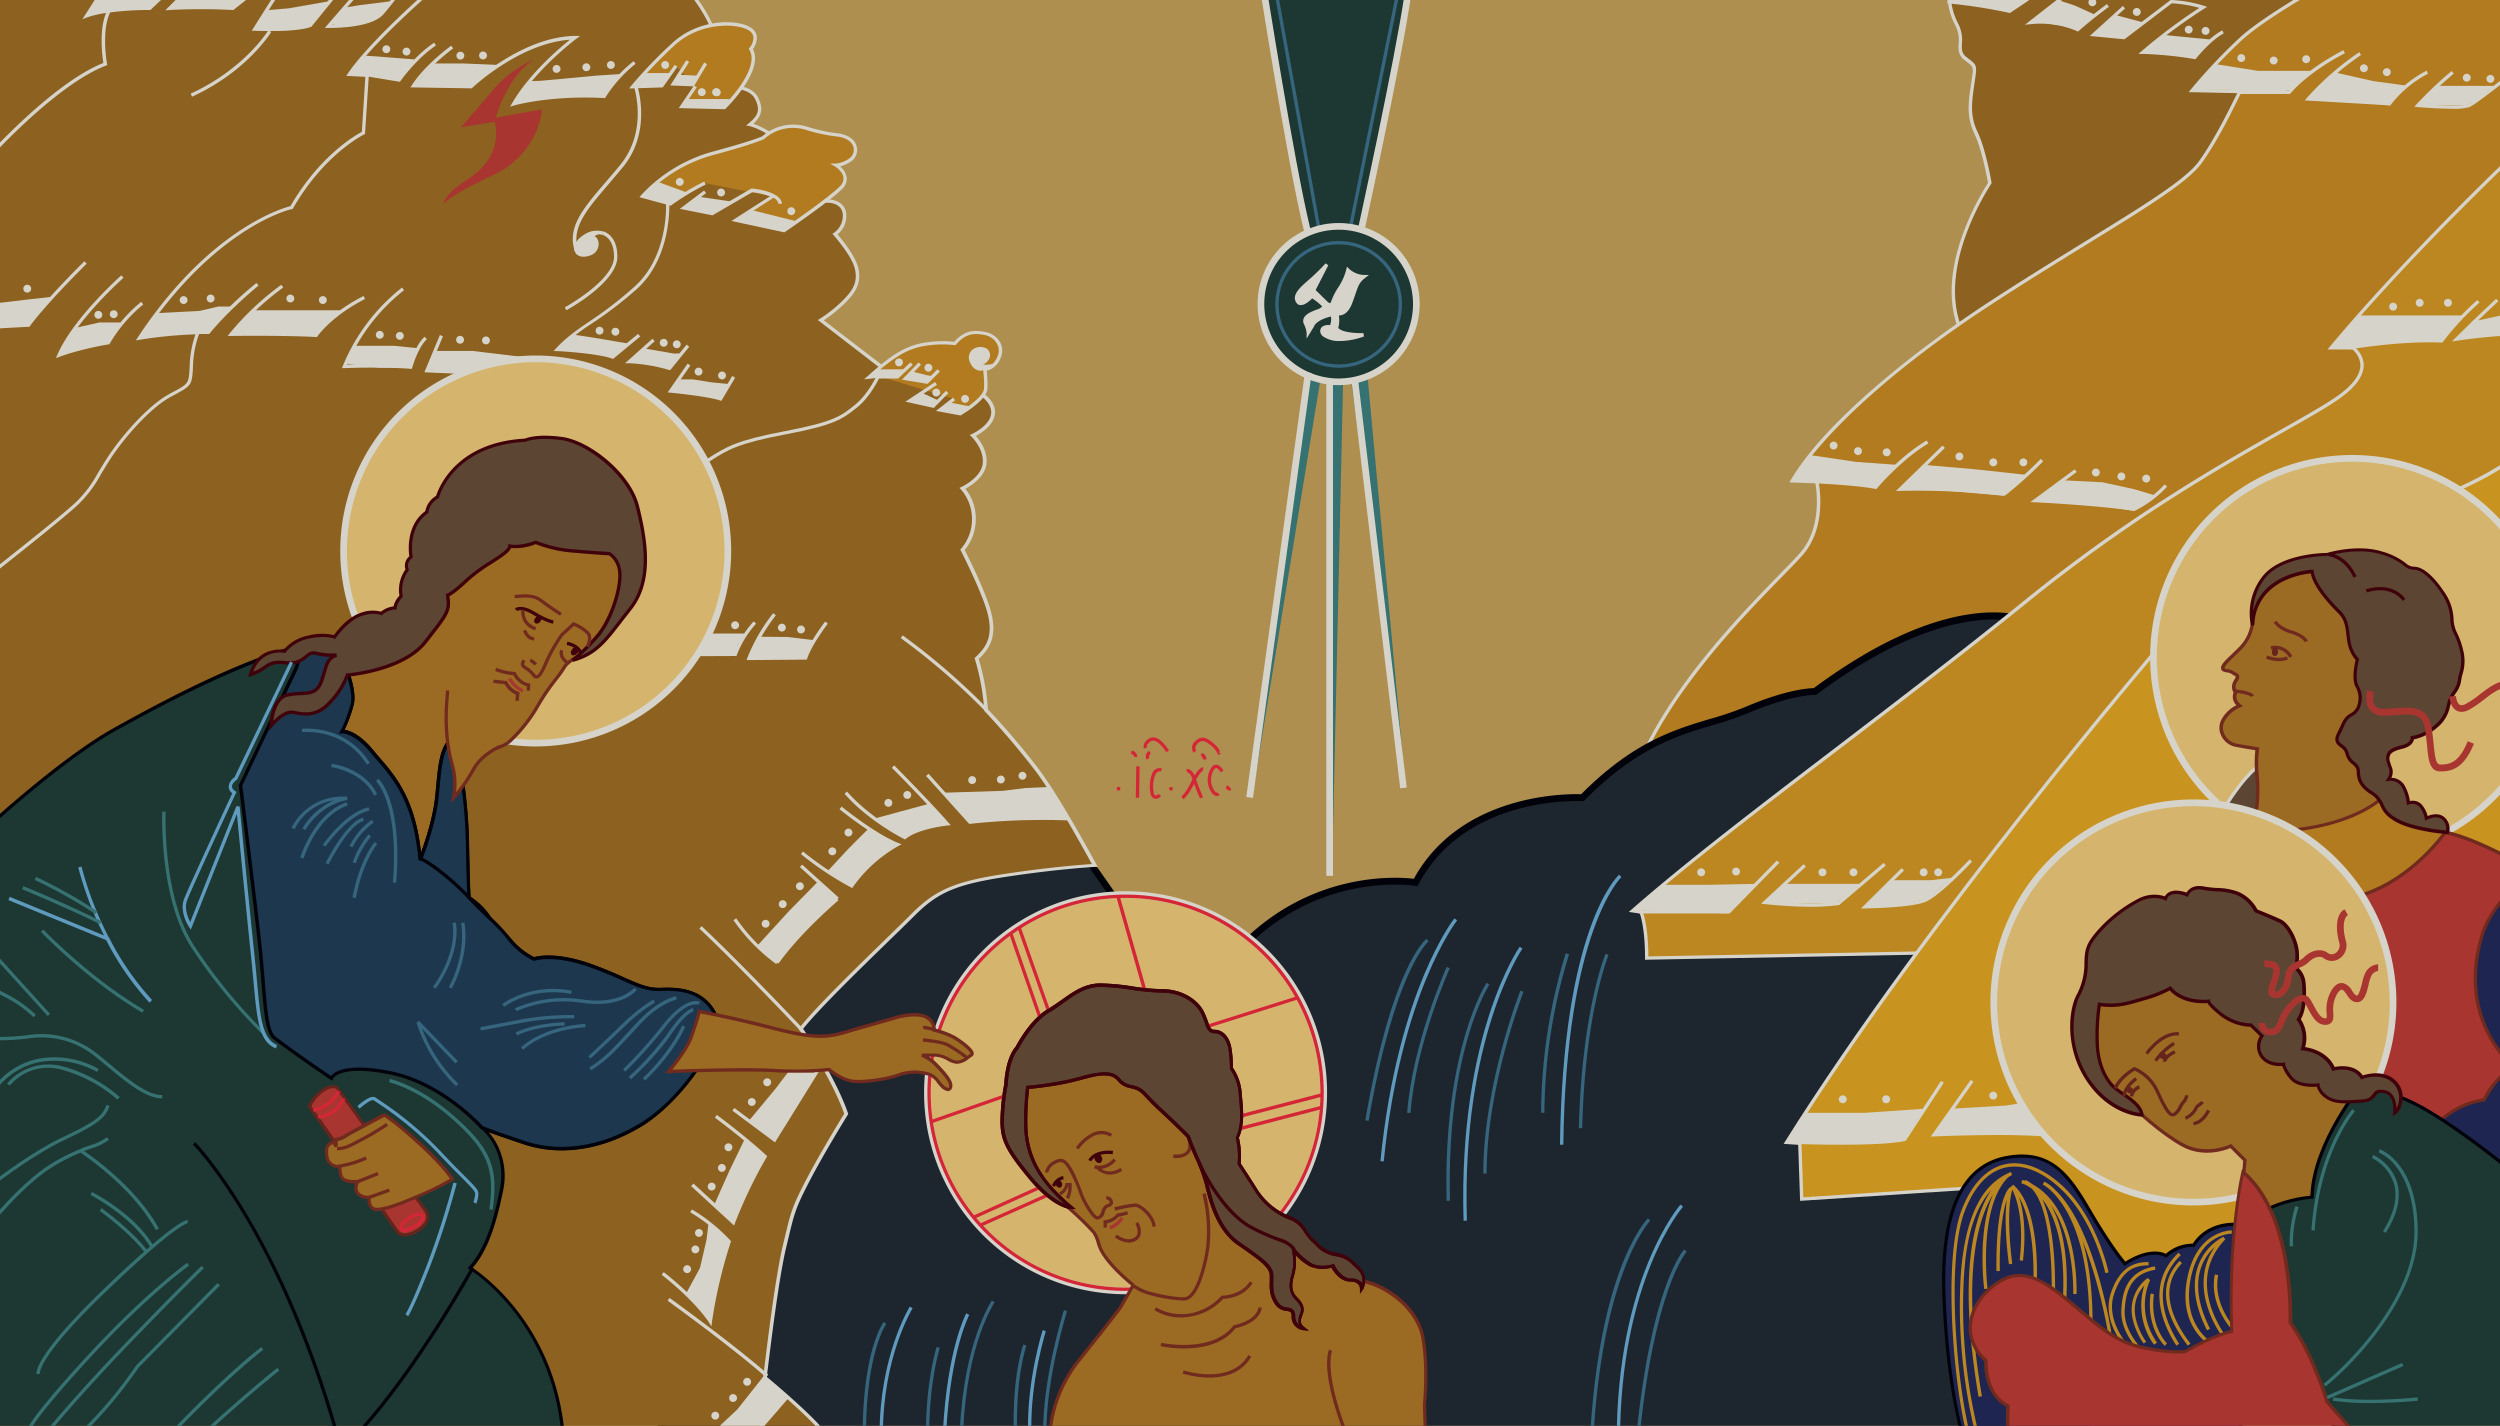 <svg xmlns="http://www.w3.org/2000/svg" viewBox="0 0 749.88 427.67"><defs><clipPath id="clip-path"><path fill="none" d="M0-.33h749.88v428H0z"/></clipPath><style>.cls-2{clip-path:url(#clip-path)}.cls-5{fill:#8d611f}.cls-6{fill:#d6d4ca}.cls-7{fill:#b27b20}.cls-9{fill:#02020a}.cls-10{fill:#bc8720}.cls-12{fill:#1d3732}.cls-13{fill:#367271}.cls-14{fill:#36657e}.cls-15{fill:#5f9bbe}.cls-16{fill:#d5b56d}.cls-17{fill:#d42636}.cls-18{fill:#9c6b23}.cls-19{fill:#712a1e}.cls-20{fill:#5d4533}.cls-21{fill:#40020a}.cls-22{fill:#a83530}.cls-23{fill:#1e2551}.cls-24{fill:#1d374e}.cls-25{fill:#66251c}</style></defs><g class="cls-2"><path fill="#af8f4f" d="M-9.19-9.77V435.7h766.25V-9.77H-9.19z"/><path d="M757.56 436.2H-9.69V-10.27h767.25zm-766.25-1h765.25V-9.27H-8.69z" fill="#a16e46"/><path class="cls-5" d="M584.64-2a19.46 19.46 0 002.27 9.35c2.55 4.82-.56 7.66 2.55 10.21s3.1 1.7 2.27 7.37-1.48 9.92 1 15 4.13 15 4.13 15-19.86 29.48-6.1 48.75L765.49 7.3l-2.83-12.47L584.64-2z"/><path class="cls-6" d="M590.58 104.33l-.26-.36c-5.72-8-6.47-19.1-2.17-32a79.79 79.79 0 018.16-17.1c-.25-1.41-1.85-10.11-4.06-14.7-2.49-5.19-1.85-9.58-1-15.14l.12-.84c.6-4.05.6-4.05-1.21-5.47-.29-.22-.61-.48-1-.78-1.82-1.48-1.74-3.12-1.67-4.85a9.61 9.61 0 00-1-5.5 19.81 19.81 0 01-2.33-9.62v-.46h.46l178.44-3.19 3 13.24-.33.18zM585.14-1.56a19.46 19.46 0 002.21 8.63 10.63 10.63 0 011.13 6c-.07 1.66-.13 2.86 1.3 4l1 .76c2.26 1.78 2.22 2 1.58 6.41l-.12.84c-.82 5.6-1.41 9.64.95 14.55 2.46 5.11 4.11 14.75 4.18 15.16v.2l-.11.16a78.51 78.51 0 00-8.16 17c-2.88 8.7-4.88 21 1.79 30.78l174-96-2.63-11.59z"/><path class="cls-7" d="M704.27-8.84S680.45 3.9 672 11.84a165.52 165.52 0 00-14.43 15.31l14.43.31c-.26 0-5.83 12.73-11.91 21.16s-32.36 22.18-63.54 42.59-51.59 40.28-59 53l7.37.25s2.83 13.06-4.54 21.56-38.55 36.32-49.89 66.07L760.39 153l-.56-161-55.56-.84z"/><path class="cls-6" d="M489.71 232.87l.36-.94c9.26-24.31 31.65-47.26 43.68-59.59 2.76-2.82 4.93-5.05 6.29-6.62 6.43-7.42 4.88-18.56 4.5-20.75l-7.8-.27.42-.72c10-17.2 37.06-38.75 59.12-53.19 10.53-6.9 20.51-13 29.32-18.46 17.45-10.74 30.06-18.5 34-24 4.42-6.13 8.6-14.6 10.61-18.67.38-.77.65-1.33.86-1.72l-13.59-.29h-1l.64-.79A167.9 167.9 0 01671.6 11.5c8.46-7.92 32.19-20.65 32.4-20.78l.11-.06 56.18.84v.5l.56 161.39-.36.1zm48.74-89.11l6.92.24.08.38c.12.54 2.8 13.4-4.65 22-1.38 1.6-3.57 3.84-6.33 6.67-11.83 12.12-33.7 34.54-43.1 58.3l268.52-78.71-.56-160.15-54.94-.83c-1.8 1-24 13-32.1 20.54a171 171 0 00-13.73 14.47l11.15.24c1 0 1.65 0 2 .07a.58.58 0 01.19 0c.51.06.51.18.5.46V28h-.24c-.19.36-.61 1.2-1.08 2.15-2 4.09-6.22 12.6-10.69 18.8-4.09 5.67-16.77 13.47-34.32 24.27-8.8 5.42-18.77 11.56-29.3 18.45-32.77 21.41-51.48 40.8-58.32 52.09z"/><path d="M609 186.61s-21.88-11-64.64 20.82c0 0-6.78-.27-20.39 5.53s-28.34 5.13-49.32 26.31c0 0-35.27-2.36-50 25.42 0 0-29.34-5.1-53.15 20.41l-34-11.34-13.32-19-55 12.18-43.39 34-28.93 133.26 430.3 6.24L609 186.61z" fill="#1d252f"/><path class="cls-9" d="M628.24 441.45h-1.09l-431.52-6.26 29.25-134.77L268.73 266h.22l55.63-12.32 13.51 19.25 33.1 11c21.74-22.89 48.21-20.91 52.89-20.34 14.14-25.67 45.95-25.5 50.18-25.36 15.67-15.71 27.93-19.37 38.75-22.61a96.66 96.66 0 0010.58-3.6c12.06-5.14 18.84-5.59 20.45-5.61 42.59-31.61 64.5-21.17 65.42-20.71l.51.25v.57zm-430.14-8.23l428 6.2-18-252.13c-3.5-1.31-24.94-7.47-63.09 20.94l-.29.21h-.35c-.06 0-6.78-.17-20 5.45a100.09 100.09 0 01-10.8 3.68c-10.66 3.19-22.75 6.8-38.21 22.41l-.32.33h-.46c-.34 0-34.8-2-49.08 24.89l-.34.64-.71-.12c-.29-.05-29.11-4.7-52.25 20.1l-.44.47-34.93-11.69-13.12-18.7-54.1 12-42.93 33.66z"/><path class="cls-10" d="M754.72 45.85s-31.49 29.66-55.56 58.48h6.55s8.19 5.67-3.71 14.39-49.33 25.21-94.11 61.5-88.39 66.89-118.18 93l2.52.38s1.7 3.86 1.7 13.8l267-4.95-6.21-236.6z"/><path class="cls-6" d="M493.43 287.88v-.51c0-8.31-1.21-12.35-1.56-13.35l-3.3-.49.81-.71c16.62-14.56 38-30.84 60.55-48.07 18.6-14.2 37.83-28.87 57.64-44.92 31.32-25.38 58.79-40.91 77-51.19 7.6-4.3 13.61-7.7 17.17-10.32 4.19-3.09 6.3-6.08 6.26-8.89a6.3 6.3 0 00-2.42-4.6h-7.45l.69-.82c23.81-28.52 55.28-58.22 55.6-58.52l.81-.77 6.28 238.19H761zm-2.58-15l1.73.26.11.25c.07.16 1.69 3.93 1.74 13.49l266-4.93L754.25 47c-5 4.81-32.49 31.19-54 56.84h5.63l.13.09a7.23 7.23 0 013 5.48c0 3.15-2.19 6.43-6.67 9.72-3.61 2.66-9.63 6.07-17.27 10.39-18.14 10.26-45.56 25.77-76.82 51.09-19.82 16.06-39.06 30.74-57.66 44.94-22.26 16.94-43.26 32.96-59.74 47.31z"/><path class="cls-5" d="M205-5s8.62 9.72 9.75 17.1a46.34 46.34 0 004.79 13.9s5.67 0 7.37 3.42 1.13 5.37-2 7.92c0 0 4.53.85 9.92 5.95l13.06 17s4.8-.28 5.36 3.69a6.77 6.77 0 01-2.83 6.23s5.64 6.24 6.52 10.49-.85 6.8-4 9.92a42.93 42.93 0 01-6.8 5.4l20.69 15.89 27.8 6.49s3.95 2.55 3.1 6.24-5.95 6-5.95 6 4.4 4.18 3.4 9.07c-.85 4.14-6.52 6.8-6.52 6.8a13.47 13.47 0 013.4 9.93 13.62 13.62 0 01-3.4 8.5s6.75 13 8.22 19.56-.57 9.92-4 13a71.09 71.09 0 012.91 15.5 232.9 232.9 0 0115.31 18c6.8 9.07 17.29 28.63 17.29 28.63s-10.49.55-25.79 2.83-21.26 4.54-28.6 11.87-27.24 26.08-33.74 34.3c0 0 9.93 14.74 13.61 25.51 0 0-7 11.34-11.6 20.12s-4.56 9.93-6.83 19.28-4.77 30-5.92 39.68c0 0 14.76 12.19 18.42 17.58l-256.3 5.4 4-442.5L205-5z"/><path class="cls-6" d="M-8.87 436.71v-.51l4-443h.5L205.2-5.48l.15.17c.35.4 8.72 9.91 9.87 17.36a46.07 46.07 0 004.62 13.47c1.25.06 5.91.49 7.52 3.68s1.3 5.45-1.39 7.91a24.94 24.94 0 019.22 5.83l13 16.86c1.88 0 5.14.79 5.62 4.13a7.06 7.06 0 01-2.6 6.37c1.27 1.47 5.51 6.57 6.28 10.32.9 4.37-.75 7-4.11 10.38a42.91 42.91 0 01-6.29 5.08l20.05 15.38L295 118c.18.11 4.23 2.79 3.32 6.77-.73 3.12-4.17 5.23-5.61 6 1.16 1.29 3.91 4.88 3.06 9-.73 3.56-4.68 6-6.21 6.85a14.14 14.14 0 013.1 9.8 14.31 14.31 0 01-3.3 8.56c1.06 2.07 6.75 13.34 8.1 19.37 1.48 6.55-.46 10.09-3.88 13.3a72.21 72.21 0 012.75 15.1 232.2 232.2 0 0115.22 17.9c6.75 9 17.23 28.49 17.33 28.69l.38.69h-.79c-.11 0-10.65.57-25.75 2.83-15.67 2.33-21.23 4.64-28.35 11.76-1.81 1.81-4.36 4.29-7.3 7.15-8.94 8.7-21.14 20.56-26.17 26.82 1.44 2.18 10.09 15.47 13.46 25.32l.08.23-.12.2c-.07.11-7.09 11.42-11.58 20.09-4.08 7.86-4.48 9.54-6.17 16.6l-.62 2.57c-2.32 9.4-4.83 30.24-5.95 39.4 1.89 1.57 14.85 12.41 18.31 17.51l.52.76zM-3.9-5.8l-4 441.49 254.8-5.37c-4.32-5.58-17.63-16.6-17.77-16.71l-.21-.17v-.28c1.09-9 3.63-30.22 5.94-39.74l.61-2.56c1.72-7.16 2.12-8.86 6.26-16.83s10.52-18.39 11.49-19.95c-3.68-10.57-13.37-25-13.47-25.17l-.2-.31.22-.28c4.92-6.23 17.38-18.35 26.48-27.2 2.94-2.87 5.49-5.34 7.29-7.15 7.22-7.22 13.17-9.7 28.91-12 12.8-1.91 22.34-2.62 25.06-2.79-1.93-3.55-10.89-19.9-16.88-27.88a232.47 232.47 0 00-15.27-17.95l-.13-.14V213a70.53 70.53 0 00-2.81-15.32l-.09-.31.23-.21c3.4-3.12 5.23-6.31 3.82-12.56s-8.11-19.31-8.18-19.44l-.17-.33.26-.26a13.62 13.62 0 000-17.71l-.52-.5.65-.31c.06 0 5.46-2.61 6.25-6.45.93-4.57-3.22-8.57-3.26-8.61l-.54-.51.68-.31c.05 0 4.89-2.21 5.67-5.6.7-3-2.32-5.32-2.81-5.66l-27.82-6.5-.08-.07L245.31 96l.61-.38a42.31 42.31 0 006.72-5.33c3.18-3.18 4.64-5.52 3.83-9.47s-6.35-10.19-6.4-10.25l-.39-.43.48-.32a6.24 6.24 0 002.62-5.75c-.5-3.46-4.67-3.27-4.84-3.26h-.26l-13.23-17.2c-5.14-4.87-9.57-5.76-9.62-5.77l-1.05-.2.83-.68c3-2.42 3.42-4.2 1.85-7.31s-6.87-3.14-6.92-3.14h-.29l-.14-.25a47 47 0 01-4.88-14.06c-1-6.64-8.36-15.37-9.48-16.68z"/><path d="M760.39 130.89S757 138.83 732 149l-83 43.38s-70.34 81.94-113.12 150.24l4 .26.56 16.75 68.48-4.5 23.57 34.49 131.3-39.32-3.4-219.41z" fill="#c99320"/><path class="cls-6" d="M632.27 390.25l-23.62-34.56-68.71 4.51-.57-16.81-4.37-.29.44-.71c42.31-67.55 112.47-149.47 113.17-150.29l.15-.12 83-43.39c24.39-10 28.09-17.82 28.12-17.9l1 .2 3.41 219.78-.36.1zm-23.12-35.6l23.53 34.43 130.61-39.15-3.37-217.38c-2.14 2.77-8.75 9.2-27.69 16.95l-82.9 43.32c-2.45 2.86-70.81 82.92-112.57 149.39l3.58.24.57 16.68z"/><path class="cls-12" d="M379.13-2.33S390 66 393.9 75.05l13 .2s12.77-57.71 15.6-78.42l-43.37.84z"/><path class="cls-6" d="M407.71 76.26L393.24 76l-.26-.59C389 66.37 378.59.62 378.14-2.18L378-3.31l45.69-.88-.2 1.19c-2.81 20.51-15.47 77.92-15.6 78.5zm-13.13-2.2l11.53.18c1.51-6.89 12.35-56.44 15.24-76.39l-41.05.79c1.4 8.76 10.54 65.36 14.28 75.42z"/></g><path class="cls-13" d="M391.77 109.63l-16.18 129.56 20.83-127.57-4.65-1.99z"/><g class="cls-2"><path class="cls-14" d="M404.86 71.83l-1-.2L419-3.25l1 .2zm-9.22-.1L382.18-2.71l1-.18 13.46 74.44z"/></g><path class="cls-13" d="M398.12 111.76l1.42 150.94 3.4-151.62-4.82.68zM404.93 111.76l16.72 124.58-11.62-125.26-5.1.68z"/><path class="cls-12" d="M401.53 114.52a23.31 23.31 0 10-23.32-23.31 23.31 23.31 0 0023.32 23.31z"/><path class="cls-6" d="M401.53 115.52a24.31 24.31 0 1124.31-24.31 24.35 24.35 0 01-24.31 24.31zm0-46.62a22.31 22.31 0 1022.31 22.31 22.34 22.34 0 00-22.31-22.31z"/><path class="cls-6" d="M398 79.32a58.88 58.88 0 01-5.6 5.38c-3.4 2.89-4.15 4.54-3 6s4-1.79 4-1.79a15.85 15.85 0 013.7 3s-.05.78-2 1.48-4.42 1.78-3.57 3.69a8 8 0 01.85 2.76l1.35-2.19s.71-2.11 5.81-3.25a4.47 4.47 0 01-.28 3.74s-2.65-.56-2.74 1.21 4.63 4 12.47 1.13c0 0-6.58.27-8.11-1.91 0 0 .85-2.7 0-4.54 0 0 2.63 1.27 4.33-3.33s1.66-5.85 3.95-7.64a7.45 7.45 0 01-4.8-2 17.44 17.44 0 01-2.46 5.44 16 16 0 00-2.36 5.05l-1.28-.3L394 87.1l4-7.78z"/><path class="cls-6" d="M402 102.29a8.51 8.51 0 01-5-1.28 2.08 2.08 0 01-1-1.75 1.7 1.7 0 01.65-1.3 3.3 3.3 0 012.28-.43 4.42 4.42 0 00.27-2.6c-4.3 1.06-5 2.81-5 2.83v.09l-2.28 3.7v-1.77a8.23 8.23 0 00-.8-2.56 2.13 2.13 0 01-.06-1.76c.54-1.25 2.28-2 3.91-2.6a3.39 3.39 0 001.62-.94 15.74 15.74 0 00-3-2.41c-.63.64-2.12 2-3.33 2h-.05A1.41 1.41 0 01389 91c-1.59-2 .09-4.09 3.09-6.65a62.71 62.71 0 005.52-5.35l.82.56-3.8 7.44 3.82 3.75.66.16a19.84 19.84 0 012.3-4.71 17.53 17.53 0 002.39-5.27l.2-.93.67.62a6.84 6.84 0 004.45 1.85h1.49l-1.17.92c-1.68 1.31-2 2.27-2.88 4.84-.25.72-.54 1.57-.91 2.57-.71 1.91-1.67 3.12-2.86 3.6a3 3 0 01-1.2.22 8.57 8.57 0 01-.19 3.76c1.34 1.45 5.86 1.6 7.54 1.53l.19 1a21.15 21.15 0 01-7.13 1.38zm-3.66-3.79a1.87 1.87 0 00-1.08.26.63.63 0 00-.26.55c0 .28.2.6.6.9 1.06.78 3.83 1.61 8.22.62-2-.19-4.43-.71-5.37-2l-.14-.2.07-.23s.78-2.54 0-4.18l-.58-1.26 1.25.6a1.82 1.82 0 001.37 0 4.92 4.92 0 002.27-3c.37-1 .65-1.83.9-2.54.74-2.16 1.14-3.35 2.33-4.54a8 8 0 01-3.33-1.47 21.55 21.55 0 01-2.31 4.82 16.15 16.15 0 00-2.3 4.86l-.09.52-1.93-.45-4.56-4.56 2.6-5.13c-.9.87-2 1.92-3.31 3-3.54 3-3.75 4.27-3 5.26a.46.46 0 00.35.17c.8 0 2.18-1.21 2.87-2l.28-.31.35.21a16.17 16.17 0 013.84 3.11l.11.15v.18c0 .26-.23 1.16-2.36 1.93-.87.3-2.89 1-3.33 2a1.19 1.19 0 00.05 1 14.77 14.77 0 01.62 1.63l.67-1.08c.17-.44 1.23-2.42 6.15-3.52l.38-.08.18.34a5 5 0 01-.28 4.18l-.16.36-.4-.08a4.46 4.46 0 00-.72-.02z"/><path class="cls-7" d="M286.18 119.65l-4.25 3.35 6.07 1.12s7.51-4.39 7.65-7.51a32.71 32.71 0 00-.28-5.81s2.69 0 4.25-3.55-1.13-6.66-4.11-7.22-5.95-.71-9.07 3a32.31 32.31 0 00-10.18.43c-5.13 1.13-9.19 3.86-15.59 9.65l2.83-.3"/><g class="cls-2"><path class="cls-6" d="M-3.8 173.52l-.62-.78c.23-.19 23.55-18.46 27.45-22.36a35.33 35.33 0 006.26-8.38c.68-1.12 1.47-2.43 2.46-4 4.41-7 12.68-16.35 18.89-19.73.53-.3 1-.56 1.47-.8 4.54-2.44 4.54-2.44 4.79-7.86a30.92 30.92 0 011.74-9.33 132.46 132.46 0 00-16.74 1.63l-1.15.2.64-1c21.35-32.3 43.28-38.66 45.73-39.28 8.77-15.16 19.59-21.31 21.41-22.27l1.06-16.51-5.74-.3.5-.73c6.5-9.58 23.42-24.33 23.59-24.48l.65.76c-.16.14-16.14 14.07-22.9 23.54l3.91.21v-.23l9.9 1.63c.95-1.3 5.34-7.07 10.72-10.64l.55.83c-5.8 3.85-10.59 10.58-10.64 10.65l-.18.25L110.6 23l-1.11 17.21-.26.12c-.12.06-11.94 5.82-21.35 22.19l-.11.2h-.22c-.23 0-22.61 5.09-44.69 38a136.82 136.82 0 0119.4-1.53 107.7 107.7 0 0114.66-14.32l.64.77C67.53 94 62.94 100 62.9 100l-.15.19h-3.03a30 30 0 00-1.82 9.41c-.27 5.87-.37 6-5.32 8.7l-1.46.78c-6.07 3.31-14.18 12.46-18.52 19.39-1 1.57-1.77 2.87-2.45 4a36.41 36.41 0 01-6.41 8.58C19.79 155-2.84 172.77-3.8 173.52zm291.89-48.9l-7.35-1.36 5.13-4 .62.79-3.38 2.64 4.79.88c2.13-1.27 7.15-4.73 7.25-7a31.05 31.05 0 00-.28-5.71l-.09-.58h.59c.09 0 2.4-.07 3.79-3.25a4.29 4.29 0 00-.08-3.86 5.34 5.34 0 00-3.66-2.67c-2.82-.54-5.61-.73-8.6 2.81l-.18.21h-.27a32.1 32.1 0 00-10 .42c-4.5 1-8.2 3.18-14.22 8.5l1.3-.13.1 1-4.35.46 1.13-1c6.86-6.21 10.85-8.67 15.82-9.77a33 33 0 0110.09-.47c3.27-3.73 6.42-3.5 9.36-2.93a6.39 6.39 0 014.4 3.1 5.34 5.34 0 01.11 4.73 5.91 5.91 0 01-4.15 3.77 32.49 32.49 0 01.22 5.4c-.15 3.3-7.11 7.46-7.9 7.92zm-164.53-14h-.41c-9.19-.65-19.7-.2-19.81-.19h-.78l.3-.73a57.67 57.67 0 0117.75-23.46l.57.82a56.46 56.46 0 00-17.09 22.31c2.58-.09 11-.32 18.73.19.43-1.42 2-6.24 4.54-8.55l.68.74c-2.7 2.48-4.35 8.41-4.37 8.47zm-106.8-3.2l.5-1.12c4.8-11 19-23.58 19.12-23.71l.66.75c-.14.12-13.23 11.72-18.37 22.27a89.74 89.74 0 0113.48-3.25 45.35 45.35 0 0110.19-11.82l.64.77a43.89 43.89 0 00-10.06 11.75l-.11.22h-.25C22.82 105 18 107 17.9 107zm78.32-6.34h-.29c-10.91-.53-25.31-.31-25.45-.31h-1.07l.67-.83a84.53 84.53 0 0115.45-14.53l.57.82a84.41 84.41 0 00-14.57 13.54c3.52 0 15-.12 24.18.31.85-1.18 5-6.45 14.48-11.3l.45.89c-10.23 5.25-14.23 11.14-14.27 11.2zm-116.43-1.44l-.06-1L8.38 97c5.68-7.6 16.81-18.51 16.92-18.62l.7.71c-.11.11-11.37 11.15-17 18.67l-.09.24zM-4 48.45l-.75-.66C-4.54 47.56 15.57 25 31 18.89c-.3-1.91-1.36-9.85.83-15a29.29 29.29 0 00-5.68 1.32l-1.45.58 5-7.82.84.54-3.36 5.34a41.34 41.34 0 015.24-1.05l.18-.3.35.22A90.63 90.63 0 0144.73 2l5.38-5.12h7.08l-5 5.05c2.72-.12 9.42-.34 17.56.06l6.82-5.41 7.51 1-6.8 10.67c2.85.09 12 .25 15.53-1.08l8.57-10.57H109L99.6 7.37c3.08 0 11.85-.47 14.7-3.78a99.94 99.94 0 006.46-8.45l.84.55a100.53 100.53 0 01-6.54 8.55c-3.77 4.38-16 4.14-16.57 4.13h-1.06l9.33-10.77h-4.9L93.42 8l-.12.05C89 9.77 76.88 9.24 76.37 9.22h-.86l6.84-10.88-5.53-.72L70 3h-.19a179.61 179.61 0 00-18.9 0l-1.32.09 5.19-5.21h-4.27L45.13 3h-.2a88.12 88.12 0 00-11.88.73c-2.7 5.37-1 15.29-.95 15.39l.07.41-.39.15C16.49 25.52-3.79 48.23-4 48.45zM153 32l.63-1.09c5.06-8.71 14.05-16.38 17.32-19-15.19 1.09-29.15 14.31-29.3 14.45l-.15.14-18.4-.29.5-.75c3.87-6 11.42-11.52 11.74-11.76l.59.81c-.07.05-7.07 5.21-11 10.73l16.16.26c1.66-1.5 16.09-14.5 31.39-14.73h1.55l-1.25.92c-.11.09-11.37 8.55-17.66 18.66a95 95 0 0125.88-2 40.43 40.43 0 019.05-10l.6.8a40.48 40.48 0 00-9 10l-.15.26h-.3c-16.43-.84-26.94 2.21-27.05 2.24z"/></g><path class="cls-7" d="M208.63 25.9l-4.11 6.1 12.75.31s11.67-11.35 8-17.59c0 0 3.1-3.68-.3-5.95s-15-3-23.25 4.82A135.32 135.32 0 00189.78 26l8.78-.28 4.26-6"/><path class="cls-6" d="M217.47 32.76l-13.88-.33L208 25.9l-6.95-.27 4.82-7.58.84.53-3.89 6.12 4.74.18 3.67-6.14.86.51-3.83 6.42.75.51-3.59 5.29 11.62.28c1.32-1.33 11-11.36 7.73-16.82l-.18-.31.23-.27a5 5 0 001.18-3.29 2.82 2.82 0 00-1.35-1.92c-3.09-2.07-14.52-2.93-22.65 4.76a156.81 156.81 0 00-11.16 11.58l7.43-.24 4.11-5.8.82.57-4.4 6.21-10.11.33.67-.85a137.28 137.28 0 0112-12.52c8.32-7.91 20.13-7.37 23.86-4.88a3.75 3.75 0 011.78 2.62 5.69 5.69 0 01-1.16 3.8c3.36 6.54-7.73 17.43-8.21 17.9z"/><path class="cls-7" d="M211.48 54.93a74 74 0 00-10.36 6.23l-8.48-2.27a44.76 44.76 0 0120.66-12.75c12.76-3.4 15.6-4.82 15.6-4.82a13.35 13.35 0 0113-2.84 49.75 49.75 0 009.36 2c6.24.85 6.22 5.67 3.82 7.37a8.39 8.39 0 01-4.39 1.69s5.1 3.13 1.42 6.81-17 12.76-17 12.76L220.67 66l11.06-7.09"/><path class="cls-6" d="M280.08 122.37l-8.51-1.89 8.93-5.88.54.84-7 4.58 5.67 1.26 4.06-4.06.7.7zm-63.72-2.12l-.38-.13c-3.87-1.29-14.76-2.32-14.87-2.33l-.85-.09 6-8.64.82.58-5.06 7.23c2.58.27 10.28 1.11 13.85 2.18l3.77-6.27.86.51zm53-6.7h-6.18v-1H269l4.11-3.85.68.73zM201 111.07l-.33-.11a49.93 49.93 0 00-11.94-2h-1.25l8.23-7.35.67.74-6.4 5.72a49.16 49.16 0 0110.68 1.83l5.3-6.53.78.63zm-17.1-3.42l-.27-.09c-4.82-1.68-16.41-2.24-16.52-2.25h-1.07l.72-.78c3.06-3.35 6.38-5.61 10.23-8.23A117.41 117.41 0 00190.31 86c9.16-8.22 9.54-21.43 9.48-24.69l-8-2.16.51-.6a45.86 45.86 0 0120.93-12.92c11.51-3.07 14.94-4.53 15.43-4.75A14 14 0 01242.08 38a50.75 50.75 0 009.28 2c3.06.42 5.11 1.86 5.62 4a4.13 4.13 0 01-1.58 4.32 10.25 10.25 0 01-3.43 1.6 5.56 5.56 0 012 3.31 4.23 4.23 0 01-1.46 3.54c-3.67 3.67-16.51 12.44-17.05 12.81l-.18.12-15.88-3.42 11.54-7.39a21.47 21.47 0 00-5.31-1.23l-11.93 6.93-9.79-1.95 7.29-5.49.6.8-5.52 4.05 7.22 1.45 11.88-6.9h.16c.88.08 8.65.86 9 4.54l-1 .08a2.61 2.61 0 00-1.54-1.84l-10 6.42 13.08 2.81c1.59-1.08 13.36-9.19 16.74-12.57a3.31 3.31 0 001.18-2.71c-.22-1.9-2.48-3.31-2.5-3.32l-1.5-.91h1.74a8 8 0 004.1-1.6 3.12 3.12 0 001.16-3.28c-.41-1.68-2.15-2.85-4.79-3.21a49.14 49.14 0 01-9.46-2 12.91 12.91 0 00-12.51 2.72l-.13.1c-.12 0-3 1.47-15.69 4.85a44.84 44.84 0 00-19.87 12l7.08 1.9h.12l.24.07a74.58 74.58 0 0110.25-6.14l.44.89a74.86 74.86 0 00-10.28 6.19l-.2.15-.43-.12c0 3.83-.61 16.92-9.81 25.17a117.76 117.76 0 01-13.46 10.32 57.8 57.8 0 00-9.32 7.29c3 .18 11.24.78 15.46 2.15l7.77-6.34.63.77zm-14-14.59l-.48-.87c.15-.08 14.76-8.13 14.76-15.15 0-3.52-1.26-5.88-3.55-6.65l.31-1c2.7.9 4.24 3.67 4.24 7.6-.01 7.66-14.66 15.73-15.29 16.07zm2.57-17.59c-2.51-7.23 2.46-13 9.34-21 1.35-1.57 2.75-3.2 4.19-4.95 8.5-10.32 4.22-23.33 4.18-23.46l1-.32c0 .14 4.5 13.66-4.36 24.42-1.45 1.76-2.85 3.39-4.2 5-6.66 7.74-11.47 13.34-9.15 20zM57.61 29l-.42-.91c16.3-7.49 23.24-18.94 23.31-19l.86.51c-.07.08-7.15 11.79-23.75 19.4zM296.36 109.92s-3.12 2.38-4.82-1.22 2.53-4.86 4.25-3.6-.31 4.64-2.14 3.6c0 0 .15 1.52 2.71 1.22z"/><path class="cls-6" d="M229.79 413.13c-10.37-9.16-29.34-22.82-29.53-23l.58-.81c.19.14 19.21 13.83 29.61 23zm-16.41-15.28l-.74-1.19c0-.06-4-6.31-14.17-14.29l.62-.79c7.95 6.23 12.09 11.33 13.66 13.48a150 150 0 015.39-22.52 51.36 51.36 0 00-11.09-8.91l.49-.87a51.78 51.78 0 0111.54 9.33l.2.21-.1.28a146.88 146.88 0 00-5.62 23.88zm6.81-30.24l-12.89-11.84.7-.77 11.79 10.83a145.58 145.58 0 019.06-18.83c-6.35-5.83-14.34-11.7-14.42-11.76l.59-.81c.08.06 8.37 6.14 14.81 12.1l.29.28-.2.34a142.71 142.71 0 00-9.48 19.75zm332.08-24.25c-6.74 0-12.52-.2-13-.22v-1c.23 0 23.43.82 31.71-.8l11.22-17.11.84.54-11.45 17.47h-.21c-4.13.9-12.13 1.12-19.11 1.12zm-319.81-.7l-12.79-9.52.6-.8 11.91 8.87 14-22.57.85.53zm383.3-1.5c-10.6-1.39-35.38-.3-35.63-.29l-1 .05 12-17 .82.57-10.85 15.34c4.81-.19 25.34-.9 34.79.34zM239.9 309c-20.15-21.23-30-30.37-30.12-30.46l.68-.73c.09.09 10 9.24 30.17 30.51zm278.91-35h-27.12v-1h26.7L533 258.1l.71.7zm39.37-1.49l12.22-12.12.71.7-10.45 10.37c3.45-.1 13.06-.48 16.43-1.83 4.1-1.64 13.61-11.75 13.71-11.85l.73.68c-.4.43-9.76 10.38-14.07 12.1s-17.48 1.92-18 1.93zm-14.77-.51a135.54 135.54 0 01-14.1-.82l-1.07-.13L541 259.22l.68.73-11.13 10.31c3.29.34 13.37 1.23 20.76.27L565 258.84l.65.76-14 11.88h-.15a62.35 62.35 0 01-8.09.52zm-292.53-2l-10.95-9.92.67-.74 11 9.92zm4.75-3.62l-.39-.2a96.19 96.19 0 01-15-10l.64-.76a93 93 0 0014.41 9.65 44.15 44.15 0 0112.8-11.69c-7-3.12-15.88-10.34-16.27-10.66l.63-.77c.1.08 10 8.12 17 10.91l1 .41-1 .5A42 42 0 00255.88 266zm15.85-14.58l-.29-.15c-.1 0-10.8-5.42-17.87-13.57l.76-.65c6.3 7.26 15.56 12.28 17.28 13.18 3.31-2.5 9.44-3.54 11.8-3.86-6.6-7.4-15.55-16.36-15.64-16.45l.71-.71c.09.1 9.65 9.66 16.32 17.21l.64.73-1 .09c-.09 0-8.75.92-12.49 4zm19.23-4.67l-12.93-14.37.74-.67 12.58 14a201.44 201.44 0 0129.24-1v1a203.37 203.37 0 00-29.34 1.02zM223.94 198l.23-.67a53.24 53.24 0 017.75-13.4l.8.61a56.79 56.79 0 00-7.34 12.46l15.91-.14c1.53-4.27 6-10.17 6.22-10.42l.8.61c-.05.06-4.84 6.34-6.18 10.46l-.11.34zm-17.23-1.17v-1l13.49-.05a30.91 30.91 0 015.86-9.4l.73.69a30.2 30.2 0 00-5.77 9.37l-.12.33zm433.57-43.62h-.15c-11.74-1.68-29.54-2.54-29.71-2.55l-1.42-.06 13.32-9.82.59.8-11.06 8.16c4.43.24 18.4 1.07 28.26 2.46a32.1 32.1 0 009.16-6.89l.76.65a32.88 32.88 0 01-9.62 7.21zm-39-4.54h-.2a228.18 228.18 0 00-31.11-1.43l-1.3.05 14-13.65.7.72-12.12 11.85a234.34 234.34 0 0129.77 1.45 125.47 125.47 0 0011.13-10l.71.7a122 122 0 01-11.4 10.26zm-38.48-1.95l-.3-.06c-5.26-1.11-18-1.68-18.08-1.69v-1c.52 0 12.47.56 18 1.65 1.22-1.42 8-9.11 15.5-13.49l.51.87c-8 4.71-15.37 13.4-15.44 13.49zm-284.58-31.58l-7.68-1.25 5-5.17.72.69-3.71 3.8 5.28.86 3.39-3.32.7.72zm-134.39-2.72l-16.53-.76 4.64-11.16.92.38-4.09 9.84 15.11.71zm150.33-1.23a2.92 2.92 0 01-.71-.08 3.62 3.62 0 01-2.36-2.2 3.09 3.09 0 01.58-4 3.87 3.87 0 014.42-.27 2.48 2.48 0 01.33 3.43 2.7 2.7 0 01-1.56 1.21 3.44 3.44 0 001.44.09l1.81-.21-1.45 1.1a4.47 4.47 0 01-2.5.93zm0-6.07a3 3 0 00-1.84.61c-.76.63-.87 1.58-.32 2.76a2.7 2.7 0 001.69 1.64 1.89 1.89 0 00.62.06 2.09 2.09 0 01-.47-.3 1.72 1.72 0 01-.67-1.14l-.09-1 .83.47c.67.38 1.32-.13 1.68-.68a1.54 1.54 0 00-.08-2.08 2.36 2.36 0 00-1.36-.34z"/><path class="cls-15" d="M468.92 343.36h-1c.82-64.81 17.05-80.37 17.74-81l.68.73c-.17.15-16.6 16.02-17.42 80.27z"/><path class="cls-14" d="M474.59 338.4h-1c.82-34.84 7.91-52.17 8-52.34l.92.39c-.09.15-7.1 17.32-7.92 51.95zm-11.34-4.61h-1a165.21 165.21 0 017.4-47.86l1 .32a163.85 163.85 0 00-7.4 47.54z"/><path class="cls-15" d="M439 366.18c-.88-28.81 3.73-49.61 7.76-62 4.37-13.43 9-20.14 9.08-20.21l.82.58c-.19.26-18.34 26.78-16.66 81.58z"/><path class="cls-14" d="M433.91 360.2c-1.13-45.31 11.86-65.22 12-65.41l.83.56c-.13.19-12.94 19.88-11.82 64.82zm12-8.2h-1c0-26.44 11-54.58 11.14-54.86l.93.36c-.11.28-11.07 28.26-11.07 54.5z"/><path class="cls-15" d="M415.06 348.38l-1-.1c2.64-26.56 8.53-44.93 13-55.66 4.86-11.65 9-16.94 9.21-17.16l.79.63c-.16.21-16.97 21.77-22 72.29z"/><g class="cls-2"><path class="cls-14" d="M288.92 429.14l-1-.05c1.13-26.43 9.5-38.9 9.59-39l.82.56c-.08.1-8.33 12.35-9.41 38.49zm121.6-92.93l-1-.17c7.93-45.89 17.92-54.1 18.34-54.42l.61.79-.3-.4.31.39c-.09.08-10.12 8.48-17.96 53.81zm12.56-2.35l-1-.08c1.61-21 11.77-43.53 11.87-43.75l.91.41c-.1.22-10.18 22.56-11.78 43.42z"/><path class="cls-15" d="M283.84 429.13l-1-.06c1.4-24.77 6.8-34.73 7-35.14l.88.48c-.02.1-5.48 10.21-6.88 34.72z"/><path class="cls-14" d="M278.72 430.23h-1c0-16.33 3.2-26.14 3.23-26.23l.95.31c-.03.1-3.18 9.77-3.18 25.92z"/><path class="cls-15" d="M264.83 430.23h-1c0-23.68 9-38.18 9.06-38.33l.85.53c-.09.15-8.91 14.43-8.91 37.8z"/><path class="cls-14" d="M259.75 429.1h-1c.26-24.2 6.05-32.27 6.29-32.6l.81.59c-.06.07-5.85 8.2-6.1 32.01z"/><path class="cls-6" d="M226.36 431.08l-.75-.66 10-11.55.75.65zm478.28-326.25l-.18-1c.15 0 15-2.61 27.63-2.09a85 85 0 0111-11.75l.66.75a83.49 83.49 0 00-11 11.81l-.16.21h-.26c-12.57-.55-27.54 2.04-27.69 2.07zm30.8-2.4l1.1-1.09c5.91-5.89 12.11-11.65 12.17-11.71l.68.73c-.06.06-5.52 5.14-11.08 10.63a168.86 168.86 0 0117-1.49v1a169.22 169.22 0 00-18.31 1.69zm0-69.82c-4.22 0-9.39-.41-10.25-.48l-1-.08.63-.74a115.61 115.61 0 0110.55-10l.64.77a127.46 127.46 0 00-9.78 9.18c4.13.3 12.45.74 14.06 0 2.19-1.05 12-8.88 12.1-9l.62.78c-.41.33-10 8-12.29 9.08a16.5 16.5 0 01-5.27.49zm-18.47-1l-25.65-1.49.65-.77a84.81 84.81 0 0115.7-13.7l.54.84a85.36 85.36 0 00-14.81 12.77l23.1 1.34a34.73 34.73 0 0111.36-9.4l.43.9a34.31 34.31 0 00-11.15 9.31zm-30.29-3.42H671.1v-1h15.35c.9-1.1 5.64-6.47 16.45-12.13l.46.89c-11.64 6.1-16.23 12-16.27 12l-.15.19zm-28.14-10.42l-.28-.05a114.26 114.26 0 00-15.51-1.55h-1.32l1-.87a163.27 163.27 0 0117.26-12.93A36.32 36.32 0 00651.42 1l-14.19 10.79-10.39-1 9.91-9 .67.74-8.23 7.47 7.75.73L651.09 0h.17a39.11 39.11 0 019.79 1.72l1 .33-.92.57a162.23 162.23 0 00-17.08 12.57 122.84 122.84 0 0114.07 1.49c5.29-6.26 8.39-7.51 8.52-7.56l.36.93-.18-.46.18.46s-3.1 1.29-8.3 7.5zm-35.26-8.29l-.28-.15a27.87 27.87 0 00-13.9-2.08l-1.72.17 13-10.15.61.79-10.36 8.07a28.7 28.7 0 0112.48 2.16c3.9-3.43 8.81-7 8.86-7.06l.59.81s-5.13 3.75-9 7.22zm-20.39-5.57l-.21-.05A154.94 154.94 0 00584.1 1l.07-1a153.06 153.06 0 0118.51 2.82L611-2.75l.56.83z"/></g><path class="cls-16" d="M337.62 387.21a59.44 59.44 0 10-59.45-59.44 59.44 59.44 0 0059.45 59.44z"/><path class="cls-6" d="M337.62 388.21a60.44 60.44 0 1160.44-60.44 60.51 60.51 0 01-60.44 60.44zm0-118.88a58.44 58.44 0 1058.44 58.44 58.51 58.51 0 00-58.44-58.44z"/><path class="cls-17" d="M337.62 387.21a59.44 59.44 0 1159.44-59.44 59.51 59.51 0 01-59.44 59.44zm0-117.88a58.44 58.44 0 1058.44 58.44 58.51 58.51 0 00-58.44-58.44z"/><g class="cls-2"><path class="cls-18" d="M314.79 432.5a39.59 39.59 0 018.78-24.38c9.38-11.72 12.48-15.87 12.48-15.87l3.87-6.77s-7.25-5.67-9.74-10.72c-.58-1.17-1.18-4.07-2-5a84.87 84.87 0 00-12.8-11.51l-9.33-13-.41-17.42 6.34-9.13 21-1.61 23.52 15 17.48 28.2 21.64 15.89 7.09 4a17.91 17.91 0 008.24 4.82c5.67 1.71 14.24 7.5 15.9 16.36s.49 20.21.49 20.21l.31 9.63-112.86 1.3z"/><path class="cls-19" d="M314.31 433v-.49a40.51 40.51 0 018.89-24.71c9.26-11.58 12.43-15.82 12.46-15.86l3.64-6.35c-1.49-1.2-7.32-6.1-9.55-10.62A16.42 16.42 0 01329 373a10.48 10.48 0 00-1.25-3 85.86 85.86 0 00-12.71-11.44l-.12-.12-9.42-13.16-.42-17.74 6.57-9.46 21.37-1.64.15.09 23.62 15 17.49 28.21 21.56 15.84 7.17 4.05a17.77 17.77 0 008 4.66c5.58 1.69 14.52 7.55 16.24 16.75 1.65 8.83.51 20.23.5 20.35l.33 10.08h-.51zm1.4-75.14a87.76 87.76 0 0112.82 11.54 10.58 10.58 0 011.45 3.32 15.9 15.9 0 00.65 1.81c2.41 4.88 9.53 10.49 9.6 10.54l.34.27-4.09 7.15c-.06.09-3.24 4.34-12.52 15.93a39.94 39.94 0 00-8.68 23.58l111.81-1.4-.3-9.13c0-.18 1.14-11.44-.48-20.12s-10.2-14.36-15.55-16a18.66 18.66 0 01-8.42-4.91l-7-3.92-21.82-16.07-17.42-28.1-23.3-14.81-20.57 1.58-6.11 8.8.4 17.11z"/></g><path class="cls-20" d="M321.3 362.2s-4.84 0-12.18-8.79-8.51-11.86-8.51-17.2a62 62 0 011.14-10.86s.21-7.45 3.36-11c0 0 4.05-7.92 9.42-11.07s9.33-7.67 15.56-7.67 12.48 1.72 18.43 1.72 10.49 3.1 12.19 6.52 1.42 5.67 3.68 5.67 4 2.08 4.54 4.82a33.73 33.73 0 01.49 6.23 15.23 15.23 0 012.63 7.24c.28 4.1 1.18 9.22-.83 13.47a24.71 24.71 0 01.54 7.92s3.17 4.84 5.13 7.94a20.79 20.79 0 009.92 8.23c4.51 1.69 4.2 4.15 7.06 6.79s3.17 3.4 7.11 4.25 4.44 2.27 6.5 4a5.35 5.35 0 011.13 6.24s.05-2.55-3.38-2.55-5.4-4.25-5.4-4.25-3.69 1.15-6.53-.27a19.25 19.25 0 01-5.38-4.75 15 15 0 010 7.58c-1.13 3.67-.57 5.66 1.13 7.36s2 3 1.42 4.47-1.13 2.9.57 4.31a3.51 3.51 0 01-3.12-3.68c0-3.4-3.12-.85-5.1-4s-1.42-5.38-1.42-8.22-3.4-5.1-9.92-9.64-8.51-13.6-9.64-18.14-3.82-9.16-5.39-13.89c0 0-3.11-3.24-8.5-8.2s-4.82-6-8.79-6.82-3.08-3.12-6.52-3.69-7.37 1.14-12.75 2.27-11.62 1.7-11.62 1.7a82.93 82.93 0 00-.57 11.91A27.14 27.14 0 00312 352c3.12 5.1 9.35 10.2 9.35 10.2z"/><path class="cls-21" d="M392.59 399.13L391 399a4 4 0 01-3.57-4.18c0-1.36-.45-1.44-1.55-1.62a4.49 4.49 0 01-3.47-2.08c-1.7-2.67-1.62-4.76-1.54-7v-1.51c0-2.48-3.22-4.72-9.07-8.79l-.64-.44c-6.38-4.43-8.52-13.12-9.67-17.78l-.16-.65a50.47 50.47 0 00-2.9-7.69c-.87-2-1.76-4-2.44-6.05-.52-.53-3.56-3.64-8.41-8.11-1.75-1.61-2.89-2.83-3.73-3.72-1.76-1.87-2.29-2.43-4.82-3a6.27 6.27 0 01-3.76-2.15 4.17 4.17 0 00-2.74-1.53c-2.27-.38-4.78.28-7.95 1.13-1.45.38-2.95.78-4.62 1.13-4.57 1-9.8 1.52-11.27 1.67a81.06 81.06 0 00-.52 11.42 26.7 26.7 0 004.18 13.66c3 5 9.18 10 9.24 10.07l1.09.89h-1.4c-.21 0-5.17-.1-12.58-9s-8.62-12-8.62-17.52a63.24 63.24 0 011.15-11c0-.22.24-7.52 3.43-11.22.41-.78 4.33-8.14 9.58-11.22 1.47-.87 2.85-1.85 4.19-2.79 3.58-2.55 7-4.95 11.63-4.95a68 68 0 019.5.88 65.41 65.41 0 008.93.84c6.39 0 11 3.41 12.63 6.79a24.17 24.17 0 011.2 2.95c.64 1.82.92 2.45 2 2.45 2.4 0 4.37 2 5 5.21a33.13 33.13 0 01.5 6.18 15.63 15.63 0 012.62 7.37c0 .63.11 1.29.17 2 .33 3.71.7 7.91-1 11.59a24.36 24.36 0 01.54 7.75c.57.86 3.29 5 5 7.78a20.41 20.41 0 009.67 8 9 9 0 015.06 4.2 13.84 13.84 0 002.17 2.69l1.07 1a9.28 9.28 0 005.81 3.13 9.34 9.34 0 015.46 2.92c.38.37.77.75 1.25 1.15a5.87 5.87 0 011.22 6.91l-.94 1.3v-1.6a2 2 0 00-.57-1.3 3.17 3.17 0 00-2.31-.74c-3.1 0-5.06-3.07-5.66-4.17a10 10 0 01-6.49-.41 16.5 16.5 0 01-4.31-3.43 14.29 14.29 0 01-.37 6c-1.15 3.71-.43 5.42 1 6.85 1.74 1.75 2.2 3.25 1.53 5-.58 1.52-1 2.58.42 3.75zm-61.38-77.51a9.54 9.54 0 011.52.12 5 5 0 013.29 1.84 5.35 5.35 0 003.25 1.85c2.84.61 3.52 1.33 5.34 3.27.82.87 1.95 2.08 3.68 3.67 5.33 4.92 8.49 8.19 8.53 8.23l.11.18c.67 2 1.57 4.09 2.44 6.07a52.28 52.28 0 013 7.86l.16.65c1.12 4.53 3.21 13 9.27 17.2l.64.44c6.32 4.4 9.5 6.61 9.5 9.61v1.55c-.08 2.14-.15 4 1.38 6.4a3.49 3.49 0 002.8 1.63c1.11.19 2.38.4 2.38 2.61a3 3 0 001.17 2.6 4.56 4.56 0 01.33-3.4c.45-1.19.4-2.3-1.29-4-2-2-2.37-4.27-1.26-7.86a14.49 14.49 0 000-7.29l.88-.44a18.72 18.72 0 005.21 4.6c2.62 1.31 6.11.25 6.15.24l.41-.13.19.39s1.89 4 5 4a4.1 4.1 0 013 1.05 2.81 2.81 0 01.35.44 4.92 4.92 0 00-1.46-4.29c-.51-.42-.92-.82-1.31-1.2a8.43 8.43 0 00-5-2.67 10.18 10.18 0 01-6.29-3.37l-1.06-1a14.73 14.73 0 01-2.32-2.87 8.22 8.22 0 00-4.58-3.82 21.41 21.41 0 01-10.17-8.43c-1.93-3.07-5.08-7.89-5.12-7.94l-.1-.16v-.19a24.16 24.16 0 00-.54-7.72v-.17l.08-.16c1.63-3.47 1.27-7.59.94-11.23-.06-.69-.12-1.35-.16-2a14.82 14.82 0 00-2.53-7l-.11-.14v-.17a32.76 32.76 0 00-.48-6.12c-.56-2.69-2.15-4.42-4.05-4.42s-2.37-1.38-3-3.12a23.45 23.45 0 00-1.15-2.83c-1.55-3.11-5.78-6.24-11.74-6.24a66.38 66.38 0 01-9.07-.85 68.14 68.14 0 00-9.36-.87c-4.34 0-7.6 2.31-11 4.76-1.35 1-2.75 2-4.26 2.84-5.17 3-9.18 10.79-9.22 10.87l-.07.1c-3 3.41-3.24 10.65-3.24 10.72a62.37 62.37 0 00-1.14 10.85c0 5.22 1.16 8.23 8.39 16.88 4.38 5.25 7.86 7.3 9.87 8.1a45.74 45.74 0 01-7.85-8.93 27.54 27.54 0 01-4.32-14.12 85.49 85.49 0 01.57-12l.05-.4h.4a114.69 114.69 0 0011.55-1.69c1.64-.35 3.13-.74 4.56-1.12a28.3 28.3 0 016.86-1.26z"/><path class="cls-6" d="M295.51 213.31a201.21 201.21 0 00-25.32-21.91l.57-.82a202.25 202.25 0 0125.46 22z"/><path class="cls-17" d="M294.3 367.93l-.41-.91 20.13-9 .4.91zm-2-2.37l-.41-.91 19.57-8.84.41.91zm80.15-26.65l-.25-1 24.08-6.24.25 1zm-92.93-2l-.33-.94 22-7.69.33.94zm92.93-1.72l-.25-1 24-6.22.25 1zm-9.89-26.94l-.3-.95 26.74-8.47.31.95zm-51.08-2.86l-8.65-24.93.95-.33 8.64 24.93zm2.57-2l-8.81-24.92.95-.33 8.81 24.93zm28.88-6l-8.07-28.32 1-.27 8.08 28.31z"/><path class="cls-19" d="M329.16 365.83c-1.61 0-4.49-5.23-5.35-7.59a42.24 42.24 0 00-3.63-8c-1.15-1.64-1.83-2.08-3.4-1.25a4 4 0 00-2.34 2.74l-1-.1a4.93 4.93 0 012.87-3.52c2.43-1.28 3.6 0 4.69 1.55 1.49 2.14 3.25 6.86 3.75 8.26 1.16 3.22 3.75 6.78 4.4 6.93.8-.25.94-.69 1.18-1.41a4.3 4.3 0 01.88-1.69 2.54 2.54 0 011-.58c.69-.27.72-.34.6-.71s-.34-.5-.49-.53a.8.8 0 00-.33 0l-.3-1a1.8 1.8 0 01.83 0 1.64 1.64 0 011.24 1.21c.42 1.3-.62 1.72-1.17 1.94a1.91 1.91 0 00-.58.31 3.41 3.41 0 00-.68 1.34 2.62 2.62 0 01-1.93 2.07.63.63 0 01-.24.03zm-5.58-21.1l-.87-.49a13 13 0 014.43-4.09 6.16 6.16 0 016.49 0l-.56.83a5.18 5.18 0 00-5.41 0 12.21 12.21 0 00-4.08 3.75z"/><path class="cls-21" d="M316.45 356l-.92-.39a4.56 4.56 0 013.38-2.86l.12 1-.06-.5.06.5a3.55 3.55 0 00-2.58 2.25zm10.91-7.65l-.92-.4c.06-.13 1.48-3.28 7.41-2.75l-.09 1c-5.15-.52-6.35 1.99-6.4 2.1z"/><path class="cls-19" d="M332 368.22h-1V366h.49a5.2 5.2 0 003.41-1.81l.1-.19h.18a19.79 19.79 0 002.88-.7l.35.94a19.69 19.69 0 01-2.9.72 6.14 6.14 0 01-3.53 2zm14.64-.29h-1c0-2.6-3.72-5.91-5.13-5.93a38.56 38.56 0 00-6 1.14l-.26-1a39.33 39.33 0 016.25-1.17c2.03.03 6.13 3.88 6.13 6.96zm-26-8.28l-.91-.42a8.17 8.17 0 00.74-3.57 4.94 4.94 0 01-2.28 2.89l-.52-.85a3.67 3.67 0 001.93-2.85h1v.06l.78-.17a8.49 8.49 0 01-.75 4.91zm12.3-7.32a5.91 5.91 0 01-4.09-1.73 5.07 5.07 0 01-.7-.15l.32-.95-.16.47.16-.47c.12 0 3 .93 5.51-2l.76.65a6.78 6.78 0 01-4.37 2.47c1.05.68 3.07 1.4 5.7-.3l.55.84a6.78 6.78 0 01-3.69 1.17z"/><path class="cls-22" d="M333 368.79l-.28-1a6.24 6.24 0 003.38-2.73l.88.48a7.15 7.15 0 01-3.98 3.25z"/><path class="cls-19" d="M362.73 413.21a28.33 28.33 0 01-8-1.21l.31-.95c.14.05 14 4.59 19.41-4.6l.86.51c-2.94 5.04-8.14 6.25-12.58 6.25zm-7.61-8.73a35 35 0 01-7-.69l.21-1c.15 0 15.22 3.24 21.61-5.18l.11-.16h.2c.06 0 6.58-1.22 7.24-5.35l1 .16c-.72 4.44-6.68 5.89-7.86 6.14-3.9 4.97-10.47 6.08-15.51 6.08zm-.76-9.31a14.26 14.26 0 01-8.13-2.24l.6-.8s3.59 2.61 9.57 1.92a16.67 16.67 0 009.87-5.24l.15-.18h.23c.06 0 5.59-.05 8.24-4.28l.84.53c-2.65 4.25-7.69 4.7-8.85 4.74a17.3 17.3 0 01-10.37 5.38 18.07 18.07 0 01-2.15.17z"/><path class="cls-21" d="M387.85 375.09c-1.5-1.75-2.36-2.06-4.43-2.81a62.29 62.29 0 01-8.18-3.61c-9.17-4.78-15.55-18.62-15.82-19.21l.91-.41c.07.14 6.51 14.12 15.37 18.73a59.1 59.1 0 008.06 3.56 9.09 9.09 0 014.85 3.1z"/><g class="cls-2"><path class="cls-23" d="M759.68 371.02l-44.51-15.85 20.06-97.41 26.58.58-2.13 112.68z"/><path class="cls-6" d="M760.17 371.72l-45.58-16.22 20.24-98.25 27.49.6v.5zm-44.42-16.87l43.45 15.46 2.1-111.48-25.66-.56z"/></g><path class="cls-19" d="M352.9 347.34a6.38 6.38 0 01-1.06-.08l.16-1s2.64.39 3.84-.92c.63-.69.77-1.79.41-3.26l1-.24c.45 1.82.23 3.22-.65 4.18a5 5 0 01-3.7 1.32z"/><path class="cls-16" d="M160.69 222.9a57.63 57.63 0 10-57.63-57.63 57.63 57.63 0 0057.63 57.63z"/><path class="cls-6" d="M160.69 223.9a58.63 58.63 0 1158.63-58.63 58.69 58.69 0 01-58.63 58.63zm0-115.26a56.63 56.63 0 1056.63 56.63 56.7 56.7 0 00-56.63-56.63z"/><path class="cls-18" d="M185.81 181.21l2.69-10.49-8.93-10.35-31.89 1.56-25.68 23.4-20.27 17-3.12 19.13 26 37.9 5.79-5 4.82-30.94s12.19 4 17.86-1.21 7.79-10.08 10.34-13.91 4.54-5.91 5.82-8.08 4.53-3.26 6.8-5.1S185 184 185 184l.85-2.75z"/><path class="cls-19" d="M124.51 260.1l-26.39-38.52 3.18-19.52.14-.12 20.27-17 25.77-23.51 32.31-1.58 9.26 10.73-2.76 10.77-.92 2.89c-.28.38-6.73 9.37-9 11.24a24.73 24.73 0 01-2.86 1.88c-1.59.94-3.1 1.83-3.83 3.08a35.05 35.05 0 01-2.48 3.49c-1 1.28-2.09 2.73-3.35 4.62-.6.9-1.18 1.86-1.79 2.87a46.28 46.28 0 01-8.63 11.12c-5.18 4.81-15.28 2.24-17.79 1.5l-4.76 30.55zm-25.34-38.76l25.53 37.27 5.23-4.53 4.88-31.34.56.19c.12 0 12 3.89 17.36-1.11a45.17 45.17 0 008.45-10.91c.62-1 1.21-2 1.82-2.91 1.28-1.92 2.4-3.38 3.39-4.66a35.93 35.93 0 002.4-3.39c.87-1.48 2.48-2.43 4.19-3.44a23 23 0 002.73-1.8c2.1-1.7 8.19-10.14 8.8-11l.82-2.67 2.67-10.19-8.6-10-31.46 1.53-25.57 23.32-20.14 16.89z"/><g class="cls-2"><path class="cls-12" d="M-6.66 250.8s23.81-22.39 41.1-32 45.05-24.27 65.48-27.16c0 0 7.37 13.84 5.67 19.79s-3 7.93-3 7.93 3.88-.28 9 6 12.8 12.7 14.48 32.6c0 0 4.23-10.28 5.08-19.28s1.11-14.74 5.1-17.57a156.76 156.76 0 014 30.78c.26 15.7.5 17.4.5 17.4a21.28 21.28 0 016.28 6.24c2.84 4.25 4 4 6.52 7.09a22.38 22.38 0 006.68 5.1s5.8-2.13 17.42 2.13 14.74 7.22 20.69 6.94 12.76.57 16.16 7.37-10.5 26.01-22.17 33.1-24.05 9.1-35.13 5.4-12.78-4.55-12.78-4.55 8.51 6.23 6 19-5.7 19.2-9.36 23.21c0 0 24.38 14.49 27.78 49.07l-171.75 1.7-3.75-180.29z"/><path class="cls-9" d="M-3.44 431.59l-3.73-181 .16-.16c.24-.22 24.06-22.54 41.21-32.1C52.71 208 79.65 194 99.85 191.11l.35-.05.16.31c.31.58 7.45 14.09 5.71 20.16a41.26 41.26 0 01-2.7 7.37c1.47.25 4.69 1.34 8.56 6.07.61.75 1.25 1.49 1.92 2.27 4.78 5.52 10.68 12.34 12.46 28.48 1.25-3.41 3.68-10.66 4.29-17.16l.17-1.78c.74-8.05 1.23-13.38 5.14-16.15l.6-.43.18.72a157.82 157.82 0 014 30.89c.22 12.86.42 16.3.48 17.12a22 22 0 016.22 6.25 18.31 18.31 0 003.76 4.3 20.15 20.15 0 012.73 2.75 21.76 21.76 0 006.33 4.88c1.17-.34 7-1.67 17.55 2.2 4.14 1.51 7.22 2.87 9.69 4 4.57 2 7.08 3.12 10.81 3 5.37-.26 12.93.26 16.63 7.65 1.66 3.32-.33 9.51-5.46 17-4.78 7-11.23 13.41-16.84 16.83-11.84 7.22-24.46 9.16-35.55 5.45-5.41-1.81-8.59-2.94-10.44-3.62a18.76 18.76 0 012.19 3.06 20.7 20.7 0 012.08 14.63c-2.25 11.22-5.06 18.35-9.09 23 3.54 2.35 24.41 17.47 27.52 49.13v.55h-.54zM-6.16 251l3.7 179.57 170.71-1.69c-3.54-33.53-27.24-48-27.48-48.15l-.53-.32.41-.45c4.11-4.49 7-11.58 9.24-23 2.45-12.27-5.68-18.43-5.76-18.49l.51-.85c.08 0 1.89.91 12.72 4.52s23.13 1.71 34.71-5.35c13.28-8.1 24.75-26.86 21.92-32.52-3.43-6.86-10.59-7.33-15.68-7.09-4 .2-6.71-1-11.26-3-2.46-1.09-5.53-2.44-9.63-3.94-11.27-4.13-17-2.15-17.08-2.13l-.2.07-.19-.09a22.69 22.69 0 01-6.84-5.24 20.18 20.18 0 00-2.61-2.63 18.7 18.7 0 01-3.94-4.49 20.81 20.81 0 00-6.12-6.08l-.21-.12v-.25c0-.07-.25-1.91-.51-17.47a157.81 157.81 0 00-3.79-29.9c-3 2.65-3.46 7.63-4.14 15l-.16 1.78c-.85 9-5.07 19.31-5.12 19.42l-1-.15c-1.46-17.35-7.54-24.39-12.42-30-.68-.78-1.33-1.54-1.95-2.29-4.83-5.91-8.53-5.77-8.56-5.77l-1 .06.55-.83s1.32-2 3-7.8c1.49-5.21-4.41-17-5.47-19.11-20 2.95-46.62 16.84-65 27C18.39 228.29-4 249-6.16 251z"/><path class="cls-16" d="M705.54 256.68a59.6 59.6 0 10-59.54-59.6 59.6 59.6 0 0059.59 59.6z"/><path class="cls-6" d="M705.54 257.68a60.6 60.6 0 1160.6-60.6 60.67 60.67 0 01-60.6 60.6zm0-119.19a58.6 58.6 0 1058.6 58.59 58.65 58.65 0 00-58.6-58.59z"/><path class="cls-22" d="M682.16 247.11s11.31 7.37 32.31-5.66c0 0 11.06 6.56 19.28 8.24s20.41 8.48 20.41 8.48v7.95s-6.9 6-9.48 13.88-5.29 23.52 6.92 37.7v4s-3.4 2.29-6.52 8.23a24.76 24.76 0 00-14.73 7.92l-18.43-9.34-29.76-81.37z"/><path class="cls-19" d="M730.46 338.44l-18.94-9.6-.07-.18-30.28-82.77 1.26.8c.11.08 11.34 7 31.78-5.67l.25-.16.27.16c.11.06 11.07 6.54 19.12 8.18s20 8.25 20.55 8.53l.26.15v8.47l-.18.15c-.06.06-6.82 6-9.32 13.65-2.59 7.94-5.15 23.32 6.82 37.22l.12.14v4.42l-.22.15s-3.34 2.32-6.35 8.05l-.13.24h-.27a24.51 24.51 0 00-14.41 7.75zm-18.14-10.31l17.91 9.07a25.14 25.14 0 0114.54-7.76 24.76 24.76 0 016.33-8v-3.53c-12.15-14.23-9.54-29.93-6.89-38 2.39-7.32 8.33-12.94 9.45-13.94v-7.43c-1.8-1-12.62-6.78-20-8.29-7.61-1.55-17.41-7.12-19.17-8.15-17.3 10.64-28 7.64-31.41 6.12z"/></g><path class="cls-20" d="M667.41 242s6.52-11 11.91-13.32l-1.42 17.86-10.49-4.54z"/><path class="cls-6" d="M678.35 247.28l-11.65-5 .28-.49c.27-.46 6.67-11.23 12.15-13.53l.75-.32zm-10.21-5.5l9.32 4 1.29-16.28c-4.37 2.5-9.36 10.26-10.61 12.28z"/><path class="cls-18" d="M676.49 245.44a50.36 50.36 0 00.56-11.93 36.81 36.81 0 010-8.9s-3.72-.57-6.56-1.13-5.36-4-3.79-7.26a10 10 0 015-4.54s-2.39-1.7-1.2-4a2.94 2.94 0 010-3.4c1.2-2 .29-1.7-.85-2.55s-3-.28-3-1.42 2.83-3.41 5-5.67a13.19 13.19 0 003.91-7.65c.3-2.76-.31-9.33 12.75-15s27.5 13.6 27.5 13.6l-5.1 40.25 3.68 19.59-28.91 5.36-9.07-5.36z"/><path class="cls-19" d="M685.46 251.32l-9.53-5.62.06-.35a50.24 50.24 0 00.57-11.79 39.59 39.59 0 01-.07-8.53c-1.11-.17-3.89-.62-6.1-1.06a6 6 0 01-4.08-3.24 5.26 5.26 0 01-.06-4.73 10.2 10.2 0 014.57-4.46 3.44 3.44 0 01-.86-3.78 3.48 3.48 0 01.15-3.71c.52-.85.49-1.08.48-1.12s-.26-.19-.43-.29a5.52 5.52 0 01-.78-.48 3.27 3.27 0 00-1.45-.47c-.73-.12-1.73-.28-1.73-1.35s1.27-2.25 3.35-4.23c.61-.59 1.24-1.19 1.82-1.79a12.61 12.61 0 003.77-7.36c0-.21 0-.46.06-.72.23-3 .71-9.35 13-14.7 5.52-2.41 12.15-.77 19.16 4.73a55.29 55.29 0 018.94 9l.12.16-5.12 40.38 3.76 20zm-8.46-6.13l8.61 5.08 28.28-5.27-3.61-19.17v-.08l5.08-40c-1.42-1.81-14.85-18.49-26.78-13.29-11.73 5.12-12.16 10.81-12.39 13.86 0 .28 0 .54-.07.77a13.61 13.61 0 01-4 7.94c-.6.61-1.24 1.22-1.85 1.81-1.36 1.29-3 2.9-3 3.51 0 .16.07.23.89.37a4.12 4.12 0 011.89.65 6.05 6.05 0 00.66.41c.39.21.8.43.92.91s0 1-.6 1.89a2.42 2.42 0 000 2.82l.21.26-.15.3c-1 1.84 1 3.27 1 3.32l.76.55-.87.33a9.54 9.54 0 00-4.76 4.28 4.31 4.31 0 00.05 3.85 5.11 5.11 0 003.39 2.71c2.79.55 6.5 1.12 6.54 1.13l.5.07-.08.5a36.14 36.14 0 000 8.77 49.73 49.73 0 01-.62 11.72z"/><path class="cls-7" d="M685.56 249.11s20.29-.62 30.85-11.51l17.05 12s-12.26 17.91-31.18 20.18l-16.72-20.68z"/><path class="cls-19" d="M702.07 270.32l-17.54-21.67h1c.2 0 20.22-.74 30.51-11.36l.3-.31 17.8 12.55-.27.41c-.13.18-12.62 18.12-31.54 20.39zm-15.51-20.76l15.94 19.7c16.75-2.15 28.32-16.9 30.26-19.53l-16.29-11.48c-9.3 9.26-25.73 11.01-29.91 11.31z"/><path class="cls-20" d="M675.64 187.48a17.51 17.51 0 013.4-14.35c5.38-6.83 19-6.83 19-6.83s8.79-2.73 16.16-.5 7.13 4.64 9.94 4.64 6.26 3.81 8.51 7.23a14.76 14.76 0 012.81 8.5c.28 3.4 1.7 4 2.83 8.79s-.28 6.5-.56 9.07-2 3.67-2.84 5.95-.57 4.52-4 7.65a15.06 15.06 0 01-7.37 3.69s.33 2-3.4 2.83-4.37 2.27-3.73 4.54 1.37 2.83 0 5.1c0 0 2.88-.39 4.3 1.86a13.8 13.8 0 011.7 5.21 3.46 3.46 0 013.68.87 8.21 8.21 0 011.7 3.71s3.12-1.7 5.11.07a4 4 0 011.15 4.16s-11.28-.81-16.14-4.23-2-4.61-6.84-7.84-3.15-6.08-4-7.49-2.54-1.7-3.11-4.26-4.25-2.26-2.55-5.66 1.7-4.69 4.11-6 3.09-5.67 1.55-8.22 0-8.22 0-8.22a10.47 10.47 0 01-2.54-5.37c-.57-3.42-.28-6.25-2.83-8.8s-7.66-7.94-8.23-12.19c0 0-17 .74-17.85 16z"/><g class="cls-2"><path class="cls-21" d="M734.4 250.19h-.38c-.47 0-11.48-.85-16.39-4.31a8.69 8.69 0 01-3.61-4.19 7.28 7.28 0 00-3.23-3.65c-3.64-2.45-3.79-4.78-3.89-6.33a3.2 3.2 0 00-.24-1.32 4.78 4.78 0 00-1.07-1.14 5.52 5.52 0 01-2.1-3.26 3.28 3.28 0 00-1.45-1.83c-1-.79-2.26-1.76-1.06-4.17.4-.8.71-1.48 1-2.07.88-2 1.37-3 3.36-4.1a4.11 4.11 0 001.85-2.64 6.52 6.52 0 00-.5-4.88c-1.46-2.4-.42-7.15-.12-8.34a11.08 11.08 0 01-2.48-5.43c-.13-.74-.21-1.45-.29-2.14-.28-2.42-.53-4.51-2.41-6.39-4.88-4.88-7.66-8.91-8.28-12a24.56 24.56 0 00-8 2.22 14.83 14.83 0 00-8.93 13.32l-1 .1a17.9 17.9 0 013.49-14.78c5.33-6.75 18.09-7 19.32-7 .92-.28 9.21-2.64 16.37-.48a21.1 21.1 0 017.22 3.51 3.82 3.82 0 002.58 1.11c3.74 0 7.78 5.7 8.92 7.45a15.27 15.27 0 012.9 8.74 10.21 10.21 0 001.12 3.85 23.36 23.36 0 011.7 4.86 13 13 0 01-.13 7.22 14 14 0 00-.43 2 8.11 8.11 0 01-1.61 3.8 11.18 11.18 0 00-1.25 2.27c-.2.54-.33 1.07-.48 1.63a10.89 10.89 0 01-3.62 6.22 15.72 15.72 0 01-7.23 3.74c-.11.77-.74 2.21-3.77 2.9-1.79.41-2.87 1-3.3 1.69a2.76 2.76 0 00-.06 2.23c.13.44.26.82.37 1.16a4 4 0 010 3.55 4.74 4.74 0 013.87 2.11 13.64 13.64 0 011.7 4.86 3.69 3.69 0 013.65 1.17 8.66 8.66 0 011.67 3.32c1.08-.44 3.39-1.1 5.08.41a4.51 4.51 0 011.3 4.69zm-40.47-79.28l.06.45c.39 2.93 3.11 6.94 8.08 11.9 2.13 2.13 2.4 4.49 2.69 7 .08.68.16 1.38.28 2.1a10.09 10.09 0 002.4 5.1l.2.2-.07.28c0 .06-1.47 5.49-.06 7.83a7.41 7.41 0 01.61 5.67 5.07 5.07 0 01-2.35 3.26c-1.68.88-2.06 1.74-2.9 3.61-.27.61-.58 1.3-1 2.12-.84 1.67-.23 2.15.77 2.93a4.2 4.2 0 011.82 2.41 4.53 4.53 0 001.77 2.71 5.54 5.54 0 011.28 1.39 3.9 3.9 0 01.38 1.77c.1 1.51.22 3.39 3.45 5.56a8.3 8.3 0 013.59 4.08 7.71 7.71 0 003.27 3.72c4.17 2.93 13.39 3.91 15.47 4.1a3.45 3.45 0 00-1.11-3.25c-1.69-1.51-4.5 0-4.53 0l-.63.34-.1-.71a7.94 7.94 0 00-1.59-3.46 3 3 0 00-3.13-.72l-.61.22-.06-.64a13.12 13.12 0 00-1.63-5 4 4 0 00-3.8-1.63l-1 .13.54-.89a3.18 3.18 0 00.34-3.49c-.13-.35-.26-.75-.39-1.22a3.64 3.64 0 01.16-3c.58-1 1.84-1.68 3.94-2.15 3.17-.73 3-2.22 3-2.28l-.06-.49.48-.08a14.62 14.62 0 007.1-3.56 9.86 9.86 0 003.33-5.72 16.87 16.87 0 01.51-1.73 11.6 11.6 0 011.36-2.48 7.34 7.34 0 001.45-3.36 14.36 14.36 0 01.45-2.17 12 12 0 00.13-6.73 23 23 0 00-1.64-4.68 11 11 0 01-1.21-4.18 14.36 14.36 0 00-2.73-8.27c-2.12-3.23-5.51-7-8.09-7a4.78 4.78 0 01-3.18-1.3 19.54 19.54 0 00-6.91-3.36c-7.13-2.16-15.77.47-15.86.5h-.15c-.13 0-13.43.08-18.6 6.64a16.91 16.91 0 00-3.63 9.94c3.33-11.68 17.51-12.44 17.67-12.45z"/><path class="cls-22" d="M732 231.39c-3.25 0-3.6-3.42-4-7.74-.15-1.49-.32-3.18-.62-5-.73-4.55-3.48-4.55-8.69-4.16-1.19.09-2.41.19-3.64.19a5 5 0 01-4.34-1.86c-1.66-2.25-.63-5.66-.58-5.8l1.9.6-.95-.3.95.29c-.22.72-.59 2.84.29 4a3.19 3.19 0 002.73 1c1.15 0 2.34-.09 3.49-.18 4.58-.35 9.77-.74 10.82 5.84.3 1.88.48 3.6.63 5.11.45 4.32.74 5.95 2.06 5.95 2.69 0 5.54-.54 8.15-7l1.85.75c-2.93 7.31-6.54 8.31-10.05 8.31zm6.34-17.86a3.11 3.11 0 01-1.52-.4c-1.91-1.08-2.11-3.91-2.13-4.23l2-.11c0 .53.3 2.14 1.12 2.6.44.25 1.09.15 1.94-.31a30.49 30.49 0 004.12-2.83c2.6-2 5.3-4.09 8.57-4.09v2c-2.59 0-4.9 1.78-7.35 3.67a33.16 33.16 0 01-4.39 3 5.12 5.12 0 01-2.32.7z"/></g><path class="cls-19" d="M675.19 209.06c-.27-.53-2.64-1.07-4.7-1.25l.09-1c1.13.1 4.86.52 5.5 1.81zm8.37-10.74a10.65 10.65 0 01-3.88-.78l.4-.92s3.25 1.38 5.84.25l.4.91a6.82 6.82 0 01-2.76.54zm3.13-1a4.69 4.69 0 00-5.38-2.45l-.28-1a5.73 5.73 0 016.53 2.93zm4.64-4.71s-.73-1.53-4.19-2.56c-4-1.18-5.1-3.28-5.14-3.36l.88-.47-.44.23.44-.23s1 1.82 4.54 2.87c4 1.19 4.8 3.06 4.83 3.14z"/><path class="cls-21" d="M720.74 180.24c-4-5-10.49-2.64-10.77-2.53l-.36-.94c.08 0 7.49-2.77 11.91 2.85zm-14.8-7c-2.81-6-7.33-6.39-7.52-6.4l.07-1c.21 0 5.29.41 8.35 7z"/><path class="cls-16" d="M657.93 360.58A59.89 59.89 0 10598 300.7a59.88 59.88 0 0059.89 59.88z"/><path class="cls-6" d="M657.93 361.58a60.89 60.89 0 1160.88-60.88 61 61 0 01-60.88 60.88zm0-119.77a58.89 58.89 0 1058.88 58.89 59 59 0 00-58.88-58.89z"/><path class="cls-18" d="M672.52 358.25l.85-10.22-4.25-4.25s-7.4 3.54-14.46-.36-14.17-10.87-14.17-10.87l-11.06-10.88-1.73-21 25.83-9.93 28.34 10.79L698 324.26l16.44 9.89-19 29.75-17.86.27-5.1-5.92z"/><path class="cls-19" d="M677.39 364.67l-5.39-6.25.85-10.2-3.85-3.85c-1.54.65-8.14 3.05-14.58-.51-7-3.89-14.21-10.89-14.28-11l-11.19-11v-.18l-1.76-21.35 26.36-10.13.17.07 28.49 10.84 16.19 22.75L715.17 334l-.28.43-19.14 30zm-4.39-6.59l4.82 5.59 17.35-.26 18.57-29.09-16.15-9.77L681.55 302l-28-10.67-25.32 9.67 1.68 20.41 10.93 10.75c.07.07 7.14 7 14.06 10.79 6.75 3.73 13.93.38 14 .34l.32-.15 4.67 4.67z"/><g class="cls-2"><path class="cls-12" d="M752.17 350.3s-19-15.6-30.33-20.41-13-5.11-13-5.11-15 17.86-15.31 34.3c0 0-8.22.57-14.45 4.25l3.68 33.45 20.41 36.57 49.83-2.27-.85-80.78z"/><path class="cls-9" d="M702.85 433.86l-20.62-37-3.73-33.77.28-.17c5.5-3.25 12.39-4.1 14.23-4.28.54-16.3 15.26-34 15.41-34.16l.18-.22.28.05c.08 0 1.89.35 13.16 5.14s30.26 20.32 30.45 20.48l.18.15v.23l.86 81.27zm-19.64-37.23l20.21 36.21 49.1-2.24-.85-80.07c-2-1.59-19.47-15.7-30-20.18-8.95-3.8-11.86-4.77-12.66-5-1.77 2.18-14.74 18.69-15 33.74v.46h-.46c-.08 0-7.94.59-14 4z"/><path class="cls-23" d="M671.17 367.3s-8.58-1.15-13.24 6.24c0 0-3.91-.54-8.27 3.13 0 0-4.1-2.87-12.29 2.38 0 0-3.69-4.06-10.2-15.13s-11.63-19-24.95-16.74-20.14 15.59-19.14 41.67 5.25 40.53 5.25 40.53h83.9l-1.06-62.08z"/><path class="cls-9" d="M672.74 429.88H588l-.11-.36c0-.14-4.28-14.81-5.27-40.65-1-25.62 5.6-39.81 19.55-42.19s19.36 6.59 25.47 17c5.41 9.22 8.9 13.59 9.87 14.74 6.93-4.31 11-2.92 12.14-2.33a12.12 12.12 0 018.06-3.05c4.81-7.3 13.48-6.23 13.57-6.21l.42.05v.43zm-84-1h83l-1.05-61.12c-1.75-.09-8.48-.05-12.33 6.05l-.17.27-.32-.05s-3.76-.44-7.88 3l-.29.24-.32-.22s-4-2.59-11.73 2.39l-.36.23-.28-.31c-.15-.17-3.8-4.23-10.26-15.22-6.84-11.64-11.68-18.67-24.44-16.5-13.38 2.28-19.68 16.13-18.72 41.16.89 23.51 4.47 37.69 5.12 40.08z"/></g><path class="cls-24" d="M99.92 191.61s7.37 13.84 5.67 19.79-3 7.93-3 7.93 3.88-.28 9 6 12.8 12.7 14.48 32.6c0 0 4.23-10.28 5.08-19.28s1.11-14.74 5.1-17.57a156.76 156.76 0 014 30.78c.26 15.7.5 17.4.5 17.4s2.84 3 6.28 6.24a54.08 54.08 0 016.52 7.09 22.38 22.38 0 006.68 5.1s5.8-2.13 17.42 2.13 14.74 7.22 20.69 6.94 12.76.57 16.16 7.37-10.5 26.04-22.17 33.13-24.05 9.1-35.13 5.4-12.78-4.55-12.78-4.55-11.6-13.21-27.48-16.34-17.5 1.69-17.5 1.69-10.77-7.29-17.1-12.13c-3-2.34-2.83-13.78-4.53-29s-5.65-46.78-5.65-46.78l16.7-35.21 2.56-7.83 8.5-.87z"/><g class="cls-2"><path class="cls-9" d="M168.5 345a36 36 0 01-11.5-1.87c-11-3.67-12.77-4.54-12.84-4.58l-.15-.11c-.12-.13-11.68-13.12-27.21-16.18-15.07-3-16.91 1.32-16.93 1.37l-.23.58-.52-.34c-.11-.07-10.86-7.35-17.12-12.15-2.36-1.8-2.86-8-3.62-17.34-.29-3.59-.62-7.67-1.11-12-1.68-15.07-5.6-46.45-5.64-46.76v-.15l.06-.13 16.7-35.22L91 192l9.16-.93.16.29c.31.58 7.45 14.09 5.71 20.16a41.26 41.26 0 01-2.7 7.37c1.47.25 4.69 1.35 8.56 6.07.61.75 1.25 1.49 1.92 2.27 4.78 5.52 10.68 12.34 12.46 28.48 1.25-3.41 3.68-10.66 4.29-17.16l.17-1.78c.74-8.05 1.23-13.38 5.14-16.15l.6-.43.18.72a157.82 157.82 0 014 30.89c.23 13.29.43 16.52.49 17.19.57.6 3.14 3.24 6.14 6.1a52 52 0 015.86 6.27l.7.86a21.76 21.76 0 006.33 4.88c1.17-.34 7-1.67 17.55 2.2 4.14 1.51 7.22 2.87 9.69 4 4.57 2 7.08 3.12 10.81 3 5.37-.26 12.93.26 16.63 7.65 1.66 3.32-.33 9.51-5.46 17-4.78 7-11.23 13.41-16.84 16.83-7.87 4.73-16.13 7.22-24.05 7.22zm-23.77-7.27c.44.2 2.89 1.23 12.63 4.48 10.8 3.62 23.13 1.71 34.71-5.35 13.28-8.1 24.75-26.86 21.92-32.52-3.43-6.86-10.59-7.33-15.68-7.09-4 .2-6.71-1-11.26-3-2.46-1.09-5.53-2.44-9.63-3.94-11.27-4.13-17-2.15-17.08-2.13l-.2.07-.19-.09a22.69 22.69 0 01-6.84-5.24l-.7-.86a50.27 50.27 0 00-5.78-6.18c-3.41-3.25-6.27-6.22-6.3-6.25l-.11-.12v-.16c0-.07-.25-1.91-.51-17.47a157.81 157.81 0 00-3.79-29.9c-3 2.65-3.46 7.63-4.14 15l-.16 1.78c-.85 9-5.07 19.31-5.12 19.42l-1-.15c-1.46-17.35-7.54-24.39-12.42-30-.68-.78-1.33-1.54-1.95-2.29-4.83-5.9-8.53-5.76-8.56-5.77l-1 .06.55-.83s1.32-2 3-7.8c1.49-5.22-4.43-17.09-5.48-19.12l-7.84.8-2.45 7.52-16.67 35.01c.29 2.34 4 32.08 5.63 46.63.48 4.38.82 8.46 1.11 12.06.71 8.76 1.22 15.09 3.23 16.63 5.52 4.23 14.56 10.41 16.63 11.82 1-1.26 4.69-4.05 17.75-1.47 15.22 3 26.68 15.3 27.7 16.42z"/><path class="cls-10" d="M590.11 430.93c-4-14.38-7.5-53-1.68-68.06 2.91-7.51 7.25-12.2 12.56-13.55 5.13-1.31 10.86.57 16.58 5.41 11.34 9.63 14.87 26.76 14.9 26.93l-1 .2c0-.17-3.5-17-14.57-26.36-5.45-4.63-10.87-6.43-15.68-5.21-5 1.27-9.09 5.74-11.88 12.94-5.75 14.87-2.28 53.16 1.72 67.43zm2.27-1.42a159.19 159.19 0 01-4.27-46.65c1.55-22.47 9-28.61 14.66-31.15a2.77 2.77 0 01.41-.18l.37.93-.15.06a6.76 6.76 0 00-1.11.68c-9.07 9.21-6.15 33.09-6.12 33.33l-1 .13c-.1-.84-2.14-17.47 2.69-28.49-4.66 7.49-9.59 24.25-3.38 60.64l-1 .17c-6.45-37.83-1.12-54.7 3.83-62.05-7 7.65-7.84 20.49-8.22 26a158 158 0 004.24 46.32zm49.46-24.13c-.24-.23-5.83-5.71-5.54-12.3.24-5.39 1.6-11.75 10.05-13.23l.18 1c-6.14 1.08-8.9 4.75-9.23 12.29-.27 6.14 5.18 11.49 5.24 11.54zm-4.54-1.53c-.28-.31-6.87-7.71-4.16-15.92s7.48-9.38 11.32-9.38v1c-3.72 0-7.85 1-10.37 8.69s3.89 14.87 4 14.94zm12-.17c-.23-.22-5.59-5.47-4.23-15.66l1 .13c-1.3 9.7 3.87 14.76 3.93 14.81zm6.93-.06c-5.43-7.1-10.26-17.28-2.45-25.41l.72.69c-7.31 7.62-2.67 17.32 2.52 24.12zm-3.43 0c-4.05-6.28-9.35-18.25.64-27.86l.7.72c-9.48 9.12-4.38 20.58-.5 26.6zm9.89-.07V403l-.36.26a2.25 2.25 0 00-.29-.25c-6.92-5.69-7.11-13.67-6-19.36 2.75-14.69 13.31-14.61 13.39-14.6v1c-.38 0-9.8 0-12.39 13.78-1 5.43-.85 13 5.69 18.41.41.33.66.54.53.91l-.12.33zm-16.6-.2a20.1 20.1 0 01-2.92-17.71c-2.61 2.83-3.42 6.32-2.42 10.4a19.6 19.6 0 003 6.42l-.75.54a20.42 20.42 0 01-3.15-6.79 11.92 11.92 0 014.34-12.87l.75.63c0 .08-4.69 8.94 2.05 18.74zm-13.49-1.64c0-.25-2.43-16.08-7.93-29.5 1.81 6.22 3.07 14.49 3 25.46h-1c.23-28.68-9-38.7-12.57-41.46a14.65 14.65 0 00-1.36-.91l.46-.88a12.54 12.54 0 013.22 2.45c12.19 11.57 17 43.25 17.19 44.7zm34.12-.62c-.12-.15-11.11-14.42-2.37-27.1a15.17 15.17 0 00-4.13 6.22c-1.77 5.13-.87 11.31 2.68 18.36l-.9.45c-3.68-7.31-4.59-13.76-2.72-19.15a16 16 0 017.62-8.9l.57.8c-12.31 12.68-.09 28.54 0 28.7zm2.3-2.81c-.27-.3-6.4-7.36-4.67-16l1 .2c-1.63 8.17 4.37 15.08 4.44 15.15zm-49.29-7.7l-1-.06c1-17.23-2.55-26.22-6.14-30.85 4.47 9.86 3.82 28.24 3.78 29.23h-1c0-.28.89-24.9-5.85-32.28a12 12 0 00-2.34-1.39l-.88-.31.26-1a7.49 7.49 0 01.83.26l.09-.24a6.68 6.68 0 012 1.19c5.64 3 9.69 9.17 11.81 18.06a62 62 0 011.58 14.94h-1c0-.22.54-16.72-6.75-26.68 3.03 5.21 5.54 14.12 4.63 29.1zm-8.81-6.78h-1c0-.18.68-16.34-4.3-24.7 1.14 3.45 2.25 9.53 1.18 19.06l-1-.11c1.43-12.65-1.13-19.12-2.22-21.21-2.09 7.45 0 22.07 0 22.22l-1 .15c-.07-.54-1.66-11.52-.64-19.4-1 3.06-2.25 9.27-2.1 21.46h-1c-.26-21.84 3.78-24.95 4-25.08l.56-.39.46-.43.06.06.08-.06v.1c7.83 6.88 7 27.42 6.94 28.3z"/><path class="cls-22" d="M705.12 428.53l-7.12-7.94s-4.54-15.11-11.06-23.81c0 0 1.48-32.17-14.23-45.25 0 0-4.45 18-3.33 47.8 0 0-5.29 1-13.88 6.05 0 0-5.21.66-14.12-1.52s-14.65-8.89-23.58-15.77-14.28-7-20.33-2.09-10.17 14.47-1.82 22.12c0 0-.69 9.92 6.61 13.61 0 0-.36 6.52.21 9.07l102.62-2.27z"/><path class="cls-19" d="M602.1 431.31l-.09-.4c-.51-2.29-.3-7.52-.23-8.89-6.67-3.6-6.67-12.11-6.61-13.69a13.49 13.49 0 01-4.69-10.33c.13-4.43 2.64-9.06 6.7-12.36 6.49-5.26 12.16-4.7 21 2.08 2.32 1.79 4.4 3.55 6.42 5.25 5.62 4.74 10.47 8.84 17 10.43 8.05 2 13.09 1.6 13.84 1.52 7.25-4.21 12.11-5.61 13.53-5.95-1.06-29.25 3.31-47.35 3.36-47.53l.19-.78.61.51c15.1 12.58 14.5 42.86 14.42 45.49 6.15 8.3 10.57 22.34 11 23.71l7.73 8.67zm3.63-48.24c-2.7 0-5.21 1.12-7.91 3.32-3.85 3.12-6.22 7.46-6.34 11.62-.11 3.6 1.42 6.88 4.54 9.74l.17.17v.24c0 .09-.57 9.63 6.34 13.12l.29.15v.33a58.5 58.5 0 00.12 8.53L704 428.06l-6.47-7.32c0-.15-4.59-15.13-11-23.66l-.1-.14v-.18c0-.31 1.25-31.21-13.42-44.31-.82 3.82-4.11 21-3.14 46.87v.42l-.42.08s-5.33 1.09-13.73 6l-.19.07c-.21 0-5.4.64-14.3-1.54-6.72-1.64-11.66-5.81-17.38-10.64-2-1.69-4.08-3.44-6.38-5.22-4.65-3.64-8.34-5.42-11.74-5.42z"/></g><path class="cls-20" d="M642.47 334.42s-9.31-.27-16.13-10.48-5-21.12-3.17-24.95a20.67 20.67 0 002.58-9.34c0-5 .56-6.39 3.54-9.94a42.39 42.39 0 0112.47-9.78 9.62 9.62 0 017.9-.45s.73-3 5.79-1.36l.65.24s1-2.71 4.8-2 6.51.14 10.27 1.56a11.48 11.48 0 015.6 5.26s4.82 2 7.23 3.1 5.1 6.21 5.1 10.06-.57 3.86-.57 3.86a6.56 6.56 0 012.55 4.65c.29 3.12.29 8.22-1.55 10.91 0 0 2.83 3.26 1.27 8.79 0 0 6.8.42 9.21 6.09 0 0 5.86-1.67 8.53 2.55 0 0 5.59-2.19 9.37 1s2.12 8.55.4 9.61c0 0 .82-5.71-3.14-6.4s-1.83 2.58-6.65 2.86-7.94.59-10.49-1.13-2.69-3.69-2.69-3.69-5.77.71-8.06-2.12-2.29-4.11-2.29-4.11-4.18.7-6.48-2.27 0-6.24 0-6.24l-3.3-3.26a15.51 15.51 0 01-8.79-3.1c-3.95-3.13-3.95-4.05-3.95-4.05s-7.53.92-11.5-3.9a33.9 33.9 0 01-7.37 3c-4.51 1.29-8.36 2.76-13.88 1.85a64.93 64.93 0 00-.57 13.18c.57 5.52 2.4 9 4.46 11.21s8.43 4.94 8.86 8.77z"/><path class="cls-21" d="M643 334.94h-.57c-.39 0-9.65-.4-16.54-10.7-6.54-9.79-5.43-20.81-3.2-25.45a20.27 20.27 0 002.53-9.12c0-5 .54-6.55 3.66-10.26a42.78 42.78 0 0112.63-9.91 10.33 10.33 0 017.85-.64 3.09 3.09 0 011.23-1.22c1.2-.67 2.88-.66 5 0l.26.09c.51-.83 1.93-2.46 5.13-1.84a33.32 33.32 0 004.06.45 19.55 19.55 0 016.3 1.13 11.75 11.75 0 015.78 5.34c.89.36 5 2 7.08 3 2.67 1.27 5.39 6.58 5.39 10.51a11.53 11.53 0 01-.39 3.77 7.06 7.06 0 012.37 4.69c.21 2.27.46 7.77-1.44 10.94a10.25 10.25 0 011.29 8.37c1.73.25 6.67 1.33 8.87 5.95 1.41-.28 6-.9 8.44 2.53 1.37-.44 6.07-1.66 9.5 1.24a6.92 6.92 0 012.44 5.95c-.14 1.95-1 3.79-2.1 4.47l-.91.56.15-1.06s.69-5.24-2.74-5.83c-1.66-.3-2 .14-2.5.85s-1.37 1.85-4 2l-.85.05c-4.47.27-7.41.45-10-1.27a6.47 6.47 0 01-2.81-3.56c-1.46.11-6 .21-8.05-2.35a11.76 11.76 0 01-2.3-3.87c-1.23.09-4.48.08-6.48-2.52a5.82 5.82 0 01-.24-6.46L675 308a15.87 15.87 0 01-8.89-3.21c-2.64-2.1-3.62-3.27-4-3.91-1.59.12-7.63.28-11.29-3.8a35.25 35.25 0 01-7.12 2.82l-1.57.46c-3.75 1.11-7.29 2.15-12 1.48a62.65 62.65 0 00-.49 12.56c.47 4.62 1.93 8.29 4.33 10.92a18.22 18.22 0 003 2.3c2.68 1.85 5.72 3.95 6 6.76zm3.3-65.58a10 10 0 00-4.35 1 41.76 41.76 0 00-12.28 9.64c-2.94 3.51-3.42 4.86-3.42 9.62a20.89 20.89 0 01-2.65 9.59c-1.41 2.95-3.92 13.84 3.15 24.42 5.58 8.33 12.91 9.91 15.09 10.2-.63-2.08-3.19-3.85-5.47-5.43a19.42 19.42 0 01-3.13-2.44c-2.55-2.79-4.09-6.66-4.59-11.5a64.45 64.45 0 01.57-13.31l.07-.5.51.08c4.76.79 8.32-.26 12.09-1.37l1.58-.46a34.71 34.71 0 007.25-2.92l.37-.22.27.33c3.74 4.55 11 3.73 11 3.73l.56-.07v.56s.35 1 3.76 3.66a15 15 0 008.48 3h.21l3.74 3.7-.25.35c-.08.12-2 3 0 5.64s6 2.09 6 2.08l.58-.09v.59s.09 1.2 2.18 3.79 7.55 1.95 7.61 1.95l.52-.07v.53c0 .06.18 1.75 2.47 3.3s5.07 1.36 9.33 1.1l.85-.05c2.19-.13 2.75-.88 3.29-1.61s1.2-1.64 3.47-1.24c2.82.49 3.6 3.3 3.64 5.5a6.62 6.62 0 00.79-2.73 6 6 0 00-2.09-5.1c-3.52-3-8.81-1-8.87-.94l-.38.15-.22-.35c-2.44-3.87-7.91-2.35-8-2.34l-.42.13-.18-.41c-2.25-5.31-8.72-5.79-8.78-5.79h-.62l.17-.6c1.46-5.18-1.06-8.2-1.17-8.32l-.25-.29.21-.32c2-2.92 1.64-8.84 1.48-10.59a6.1 6.1 0 00-2.34-4.27l-1.33-.92h1.38a11 11 0 00.3-3.36c0-3.87-2.69-8.6-4.82-9.61-2.36-1.13-7.15-3.07-7.2-3.09l-.18-.07-.08-.17a11 11 0 00-5.33-5 19.06 19.06 0 00-6-1.08 30.57 30.57 0 01-4.19-.46c-3.32-.65-4.2 1.55-4.23 1.65l-.18.47-.47-.18-.63-.22c-1.78-.59-3.22-.63-4.17-.12a1.94 1.94 0 00-1 1.13l-.16.58-.54-.26a8.08 8.08 0 00-2.97-.6z"/><path class="cls-25" d="M657.93 337.49v-1c.1 0 2.31-.05 4.09-3.67l.9.44c-2.03 4.13-4.73 4.23-4.99 4.23zm-2.23-1.61l-.35-.94a6.06 6.06 0 003.13-3.13v-.12l1.92-1.49.61.79-1.72 1.34a7 7 0 01-3.59 3.55zm-4-1a1.32 1.32 0 01-.39-.06c-1.28-.36-2.45-2.49-4.6-7.12a13.16 13.16 0 00-6.44-6.57c-4.62 3-5.23 5.48-5.24 5.5l-1-.21c0-.12.67-2.94 5.89-6.27l.21-.13.22.08a13.61 13.61 0 017.24 7.18c1.48 3.18 3 6.31 4 6.58a.46.46 0 00.41-.08 4.87 4.87 0 001.47-1.9 8.11 8.11 0 011-1.55 4.3 4.3 0 001-1.87l1 .13a5.07 5.07 0 01-1.21 2.38 7.69 7.69 0 00-.87 1.38 5.56 5.56 0 01-1.81 2.26 1.49 1.49 0 01-.89.23zm-11.85-5.91l-1-.22a4.29 4.29 0 012.77-3.24l.27 1-.14-.49.14.48a3.28 3.28 0 00-2.05 2.43zm-2.26-.11l-1-.14c.45-3.3 3.77-5.5 3.91-5.59l.54.84s-3.04 2.03-3.46 4.85zm11.18-10.4c0-.17 0-1.77 3.37-3.43l.45.89c-2.73 1.36-2.82 2.51-2.82 2.52zm-1.77 0l-.82-.56a19.62 19.62 0 015.69-5.37l.5.87a19.19 19.19 0 00-5.37 5zm-2.69-2.12l-.82-.57c.18-.27 4.64-6.62 10.09-6.16l-.08 1c-4.89-.44-9.16 5.61-9.2 5.67z"/><path class="cls-20" d="M179 191c4.25-4.81 6.94-13.61 6.94-18.41s-3.24-6.54-3.24-6.54-3.28-.14-10.51-.77a37.6 37.6 0 01-11.51-2.61c-5 1.86-7.74 1.12-7.74 1.12-.26 2.41-8.1 5.67-12.76 10.06s-5.95 4.68-5.95 4.68c.74 4.81 0 5.44-6.68 14s-23.41 9.92-23.41 9.92a23.23 23.23 0 01-5.06 8.08c-4 4.4-7.82 3.82-10.93 3.12s-6.81 4-6.81 4 .19-8.22 5-9.21 8.34.71 10-4 1.3-6.67 4.53-7.93a24.72 24.72 0 01-6.23-.57c-2.13-.69-3.12 2-6 2.69s-5.81-1-8.78 1.14a15.65 15.65 0 01-4.82 2.55s1.18-4.11 4.13-5.81a9.86 9.86 0 016.07-1.14 12.38 12.38 0 017.37-4.32c5.1-1.06 7.65 0 7.65 0s3.41-5 7.52-6.59 6.52-.47 6.52-.47a6.93 6.93 0 014.11-1.66s-.1-1.41 1.86-3.54a10.24 10.24 0 011.82-7.94 3.21 3.21 0 011.21-3.85s-1.75-8.93 4.74-13.47a6.23 6.23 0 013.2-4.53s4-15.88 26.36-17c0 0 3-1.57 10.92-.5s20.27 10.7 22.67 20.34 4.68 22.07-2.12 30.63-9.36 13.35-17.29 15.53a54.63 54.63 0 007.23-7z"/><path class="cls-21" d="M80.82 219.12v-1.5c0-.35.26-8.63 5.39-9.69a24.21 24.21 0 013.91-.41c2.81-.14 4.66-.23 5.76-3.24.42-1.18.72-2.18 1-3.06.55-1.89.94-3.23 2.14-4.21a17.9 17.9 0 01-4.5-.59c-.88-.28-1.51.16-2.54 1a8.13 8.13 0 01-3.14 1.74 10.8 10.8 0 01-3.49.11c-1.77-.13-3.44-.26-5.12.94a15.63 15.63 0 01-5 2.63l-.83.19.24-.81c0-.18 1.27-4.33 4.36-6.11a10.26 10.26 0 016.1-1.23 13.1 13.1 0 017.49-4.27 16 16 0 017.56-.11c.83-1.15 3.87-5.08 7.53-6.47a10.17 10.17 0 016.6-.57 7.43 7.43 0 013.75-1.57 6.86 6.86 0 011.78-3.21 10.67 10.67 0 011.8-7.86 3.72 3.72 0 011.16-3.95c-.23-1.59-1-9.32 4.8-13.55a6.76 6.76 0 013.25-4.58c.58-1.91 5.64-16.07 26.66-17.18.62-.27 3.83-1.47 11.1-.5 8.35 1.12 20.65 10.9 23.1 20.72 2.66 10.63 4.47 22.64-2.22 31.06-1 1.32-2 2.54-2.87 3.68-4.86 6.32-7.8 10.14-14.68 12l-.43-.88a55.6 55.6 0 007.15-7c4-4.55 6.82-13.18 6.82-18.08 0-4-2.37-5.73-2.88-6-.67 0-4-.21-10.41-.77a39.11 39.11 0 01-11.49-2.57 16 16 0 01-7.36 1.15c-.59 1.42-2.9 2.9-5.74 4.73a48.06 48.06 0 00-7 5.12c-3.36 3.17-5 4.26-5.75 4.62.63 4.46-.22 5.56-5.85 12.77l-1 1.26c-6.3 8.09-21 9.84-23.43 10.08a24.53 24.53 0 01-5.06 7.95c-4 4.48-8 4-11.41 3.27-2.31-.51-5.33 2.56-6.3 3.79zM100.9 196l.19 1c-2.18.85-2.51 2-3.25 4.52-.26.9-.55 1.91-1 3.12-1.33 3.64-3.8 3.76-6.66 3.9a23.1 23.1 0 00-3.75.39c-3.17.66-4.16 5-4.46 7.27 1.38-1.4 3.91-3.54 6.29-3 3.26.73 6.76 1.11 10.45-3a22.88 22.88 0 005-7.88l.09-.34h.35c.16 0 16.58-1.42 23-9.73l1-1.27c5.79-7.42 6.26-8 5.6-12.38l-.07-.46.46-.1s1.35-.44 5.71-4.56a50.91 50.91 0 017.18-5.24c2.73-1.75 5.3-3.4 5.42-4.51l.07-.58.56.15s2.66.66 7.43-1.1l.2-.07.19.08a37.33 37.33 0 0011.35 2.57c7.13.62 10.45.77 10.49.77l.21.06c.14.08 3.5 1.93 3.5 7s-2.84 14-7.07 18.75a69.72 69.72 0 01-5.29 5.4c4.87-2 7.47-5.34 11.71-10.85.88-1.14 1.83-2.37 2.88-3.69 6.42-8.09 4.63-19.8 2-30.2-2.32-9.29-14.38-18.91-22.26-20-7.62-1-10.59.44-10.62.45l-.2.06c-21.74 1.1-25.86 16.47-25.9 16.63v.2l-.19.11a5.64 5.64 0 00-3 4.14v.24l-.19.13c-6.15 4.3-4.54 12.87-4.52 13v.29l-.23.19a2.74 2.74 0 00-1 3.23l.13.27-.18.24a9.74 9.74 0 00-1.73 7.52l.06.26-.18.2C119 181 119 182.31 119 182.32v.51h-.51a6.55 6.55 0 00-3.78 1.53l-.24.22-.3-.13s-2.3-1-6.14.48-7.24 6.36-7.27 6.4l-.23.34-.38-.15s-2.5-1-7.36 0a12 12 0 00-7.06 4.12l-.18.26-.32-.06A8.21 8.21 0 0076 201.5a19.69 19.69 0 003.69-2.13c2-1.41 3.92-1.27 5.79-1.12a10.13 10.13 0 003.17-.09 7.26 7.26 0 002.77-1.56c1-.82 2-1.59 3.46-1.13a24.33 24.33 0 006.02.53z"/><path class="cls-19" d="M160.92 203.55a1.48 1.48 0 01-1.14-.62 8.82 8.82 0 00-2.32-2.14l-.27-.17c-1.13-.75-1.24-1.5-.43-2.85l.85.51c-.6 1-.43 1.13.13 1.5l.26.18a9.26 9.26 0 012.55 2.33c.11.13.26.27.39.26.75-.11 1.94-2.88 2.72-4.72a53.77 53.77 0 014.43-7.66l.07-.08 3.79-3.51.29.12a14.45 14.45 0 014.28 2.66c1.81 1.79.16 4.73.08 4.85l-.86-.49s1.34-2.4.08-3.65a13 13 0 00-3.66-2.32l-3.28 3a54.25 54.25 0 00-4.3 7.44c-1.36 3.19-2.28 5.14-3.49 5.32zm-.64-3.91a3.36 3.36 0 00-1.43-1.14l.34-.94a4.3 4.3 0 011.9 1.5zm7.72-14.95s-3.32-2.1-5.71-3.94-4.26-1.59-7.88-1.31l-.07-1c3.6-.27 6-.46 8.56 1.52 2.35 1.81 5.6 3.86 5.63 3.88z"/><path class="cls-21" d="M165.91 187.08c-.08 0-2-.26-6-2.69-3.5-2.13-4.8-1.12-4.81-1.11l-.67-.74c.17-.16 1.84-1.53 6 1 3.77 2.29 5.58 2.55 5.6 2.55z"/><path class="cls-19" d="M160.23 192.11c-2.39 0-3.34-2.78-3.38-2.9l.94-.32s.77 2.22 2.44 2.22zm.29-3.06a5.65 5.65 0 01-4.12-6.23l1 .18c0 .15-.63 3.71 3.46 5.11z"/><path class="cls-21" d="M173.72 196.2c-.46-2.16-3.69-2.73-3.73-2.73l.17-1c.16 0 3.93.7 4.54 3.5z"/><path class="cls-19" d="M159 207.15h-1v-1.29a6.69 6.69 0 01-4-3.32 18.84 18.84 0 01-5.52-1.31l.39-.92a17.63 17.63 0 005.44 1.23h.32l.13.29s1.29 2.74 3.85 3.12l.43.06zm10.7-8.15c-2.66-2-1.69-4.06-1.65-4.15l.9.43-.45-.21.45.21c0 .06-.63 1.46 1.34 2.92z"/><path class="cls-22" d="M156.8 207.64c-2.31-.47-4.35-3.69-4.44-3.82l.85-.54s1.9 3 3.78 3.38z"/><path class="cls-18" d="M150 223.9s-5.62 2.38-8 6.92a49.91 49.91 0 01-5.95 8.5 22.88 22.88 0 00-.37-9.78c-3-10.42-1.45-20.34-1.45-22.39"/><path class="cls-19" d="M135.19 241l.38-1.82a22.5 22.5 0 00-.36-9.54c-2.54-8.73-1.86-17.24-1.57-20.87.06-.75.1-1.33.1-1.66h1c0 .36 0 .94-.11 1.74-.28 3.57-.95 12 1.54 20.51a22.23 22.23 0 01.63 8.25 46.38 46.38 0 004.77-7.07c2.47-4.64 8-7 8.28-7.14l.39.92c-.05 0-5.49 2.37-7.78 6.69a50.55 50.55 0 01-6 8.6z"/><path class="cls-13" d="M78.6 310.12A159.64 159.64 0 0157.26 284c-9.61-15-8.59-40.29-8.58-40.54h1c0 .25-1 25.25 8.42 40a158.82 158.82 0 0021.19 26z"/><path class="cls-18" d="M209.78 303.43s9.48 1.74 21.38 4.82 16.23 3.21 22.16 1.44 11.29-3.19 14.69-4.24 8.21-1.69 10.36 0 1.83 3.55 1.83 3.55a27.72 27.72 0 016.24 2.34c2 1.27 6.28 4.3 4.88 5.19s-2.5 2.12-4.31 2.12-3.81-2.12-6.52-2.12h-4a11.2 11.2 0 014 2.62c2 2 4.68 4.87 4.68 6.51s-1.3 1.42-2.72 0-2-3.15-4.8-3.7a14.55 14.55 0 00-8.41.57c-3.23 1.13-10.5 2.3-13.89 1.71s-6.63-3.41-6.63-3.41a102 102 0 01-16.73.28c-9.92-.57-31.46.3-31.46.3s5.17-5.91 6.75-10.22 2.48-7.75 2.48-7.75z"/><path class="cls-19" d="M284.42 327.3a3.63 3.63 0 01-2.3-1.3 13.32 13.32 0 01-1-1.17 5.29 5.29 0 00-3.52-2.39 14.06 14.06 0 00-8.16.55c-3.2 1.12-10.55 2.35-14.13 1.74a16.23 16.23 0 01-6.71-3.39 108.21 108.21 0 01-16.59.26c-9.79-.56-31.21.29-31.42.3h-1.16l.76-.87c.05-.06 5.13-5.89 6.66-10.06s2.45-7.67 2.46-7.71l.12-.44.46.08c.09 0 9.63 1.77 21.42 4.82 12.15 3.15 16.3 3.12 21.89 1.46 2.88-.86 5.63-1.64 8.09-2.33s4.85-1.38 6.6-1.92c3.54-1.1 8.49-1.74 10.81.09a4.77 4.77 0 012 3.54 25.41 25.41 0 016 2.31c2.46 1.58 5.39 3.76 5.38 5.14a1 1 0 01-.51.89c-.33.21-.64.44-.95.67a6 6 0 01-3.62 1.53 6.71 6.71 0 01-2.84-1 8.17 8.17 0 00-3.68-1.16h-1.85a12.68 12.68 0 012.22 1.76c3.34 3.34 4.83 5.46 4.83 6.87 0 1-.43 1.41-.79 1.56a1.28 1.28 0 01-.47.17zm-10.11-6.21a17.53 17.53 0 013.46.37 6.25 6.25 0 014.11 2.74c.3.37.6.75.94 1.1.87.86 1.5 1.06 1.69 1s.18-.22.18-.63c0-1.08-1.52-3.15-4.53-6.16a11 11 0 00-3.8-2.5l.16-1h4a9 9 0 014.13 1.27 5.91 5.91 0 002.39.85 5 5 0 003-1.34c.33-.24.66-.48 1-.7.16-.42-1.32-2.06-4.88-4.35a27.39 27.39 0 00-6.09-2.28l-.45-.11.08-.46a3.54 3.54 0 00-1.65-3.06c-1.88-1.48-6.33-1-9.9.09-1.75.54-4 1.18-6.62 1.92-2.45.69-5.2 1.47-8.08 2.32-6.22 1.86-10.83 1.56-22.42-1.44-10.31-2.67-18.88-4.34-20.9-4.72-.3 1.07-1.14 3.95-2.37 7.34s-4.6 7.69-6.11 9.51c4.58-.17 21.86-.75 30.38-.26a102.2 102.2 0 0016.64-.28h.22l.17.15s3.18 2.75 6.38 3.3c3.38.58 10.61-.63 13.64-1.7a15.53 15.53 0 015.23-.97z"/><path class="cls-15" d="M122.44 394.81l-.82-.59c.06-.08 1.49-2.19 6.18-14.1a249.2 249.2 0 008.2-25.41l1 .24a247.6 247.6 0 01-8.24 25.54c-4.82 12.14-6.26 14.23-6.32 14.32zM142.9 361l-.92-.39a8.22 8.22 0 00.55-2.64c0-.66-1.52-2.18-4-4.7-1.81-1.81-4.29-4.3-7.48-7.72a103.92 103.92 0 00-18-14.86c-.48-.32-.81-.54-1-.67-.42-.31-2.41.89-4.18 2.52l-.68-.73c.94-.87 4.1-3.6 5.46-2.59.16.12.48.33.94.64a104.67 104.67 0 0118.12 15c3.18 3.41 5.65 5.89 7.46 7.7 3.14 3.15 4.32 4.32 4.32 5.4a8.9 8.9 0 01-.59 3.04zm-60.17-46.53c-5-2-5.62-8.4-6.69-20-.21-2.24-.43-4.68-.71-7.32-1.42-13.49-3.61-36.11-4.28-43l-13.82 34.71-.53-.8c-.12-.18-3-4.57-1.47-8.45 1.34-3.47 12.81-28.19 14.44-31.69a2.5 2.5 0 01-1.09-2 4 4 0 011.77-2.78L87 198.38l.9.44-16.76 35-.12.08c-.4.26-1.44 1.15-1.44 2 0 .49.33 1 1 1.39l.36.24-.18.39c-.13.28-13.19 28.37-14.58 32-1 2.45.16 5.26.87 6.66l13.85-34.79 1 .14c0 .29 2.79 29.08 4.47 45 .28 2.65.51 5.09.71 7.33 1 11.22 1.61 17.4 6.07 19.19z"/><path class="cls-22" d="M127.7 363.26l-26.65-37.06s-1.7-1.07-4.53 1.1a11.15 11.15 0 00-3.69 4.57l26.1 37.22s1.51 3.05 6.45-.13c4.54-2.92 2.32-5.7 2.32-5.7z"/><path class="cls-25" d="M121.44 370.91a3.9 3.9 0 01-1-.14 3.09 3.09 0 01-1.91-1.46L92.28 332l.08-.25a11.59 11.59 0 013.85-4.8c3.08-2.35 5-1.18 5.11-1.12l.14.13 26.64 37a3.52 3.52 0 01.6 2.59q-.34 2.08-3 3.83a8.06 8.06 0 01-4.26 1.53zm-28-39.1l25.94 37a2.13 2.13 0 001.35 1c1.13.3 2.66-.14 4.42-1.27 1.54-1 2.41-2 2.6-3.13a2.5 2.5 0 00-.4-1.84l-26.57-37c-.32-.14-1.7-.58-3.9 1.11a11.34 11.34 0 00-3.48 4.13z"/><path class="cls-18" d="M135.64 353.7s-2.39-3.94-10.26-11-10.15-8.22-10.15-8.22l-11.08 5.93a6.34 6.34 0 01-3.38 1.42v2.13l-.5-1.26a2.36 2.36 0 00-2.33 2.3c0 2.21 0 4.76 4 5 0 0-.26 3.2 1.41 3.95a8.34 8.34 0 003.89.45s-1.19 2.12 0 3.54 3.46 1.13 3.46 1.13-.57 3.68 2.27 3.68 7.39-1.78 12.42-4c8-3.46 10.26-5.1 10.26-5.1z"/><path class="cls-19" d="M113 363.26a2.54 2.54 0 01-2-.86 4.21 4.21 0 01-.78-2.79 4.36 4.36 0 01-3.3-1.34 3.36 3.36 0 01-.39-3.3 8 8 0 01-3.32-.56c-1.55-.69-1.73-2.94-1.73-4-4-.5-4-3.49-4-5.49a2.8 2.8 0 012.81-2.81v-.87h.5a5.9 5.9 0 003.06-1.3l.08-.06 11.3-6.05.23.11c.1.05 2.45 1.23 10.28 8.3s10.24 11 10.34 11.15l.24.39-.37.27c-.1.07-2.4 1.72-10.35 5.16-5.6 2.45-9.84 4.05-12.6 4.05zm-1.68-4.75l-.09.65a3.78 3.78 0 00.5 2.59 1.57 1.57 0 001.27.51c2.78 0 7.52-1.89 12.22-3.92a79.68 79.68 0 009.76-4.79c-.82-1.16-3.6-4.83-9.89-10.52s-9.1-7.58-9.83-8l-10.79 5.78a7.33 7.33 0 01-3.16 1.47v1.66l-1 .18-.36-.89a1.72 1.72 0 00-1.51 1.77c0 2.11 0 4.29 3.52 4.54h.5v.5c-.07.79 0 3 1.12 3.45a8 8 0 003.62.42l1-.13-.48.87s-1 1.84 0 3a3.83 3.83 0 003 1zm-10.23-13.46v-1c2.19 0 3.72-.82 6.75-2.46l1-.52c3.64-1.95 7-4.21 7-4.23l.56.83s-3.44 2.31-7.13 4.28l-1 .52c-3.08 1.66-4.77 2.58-7.22 2.58z"/><path class="cls-17" d="M121.28 369.52a1.57 1.57 0 01-1.21-.45 1.27 1.27 0 01-.31-1 4.94 4.94 0 012.39-2.84c3.14-2.06 4.41-1.63 4.93-.91a1.36 1.36 0 01.24 1.08c-.22 1.22-1.76 2.37-2.4 2.8a7.63 7.63 0 01-3.64 1.32zm4.49-4.82a6.43 6.43 0 00-3.07 1.3c-1.25.82-1.89 1.68-1.94 2.13a.27.27 0 000 .23c.33.36 2.06-.06 3.55-1.06a4.48 4.48 0 002-2.14.35.35 0 00-.06-.32c-.05-.07-.25-.14-.48-.14zM95.4 335.49v-1a8.18 8.18 0 007.2-5.2l.94.35c-2.11 5.62-8.08 5.85-8.14 5.85zm-1.37-2l-.13-1a10.27 10.27 0 007.27-5.44l.9.45a11.09 11.09 0 01-8.07 6z"/><path class="cls-15" d="M44.85 300.75a84.69 84.69 0 01-13-18.75L2.53 270l.37-1 28.3 11.59a104.77 104.77 0 01-7.74-20.42l1-.22a103.51 103.51 0 008.17 21.22h.06a83.22 83.22 0 0012.93 18.78z"/><g class="cls-2"><path class="cls-13" d="M22.58 432.32l-.66-.74a129.92 129.92 0 0018.9-22l24.44-24.72.72.7-24.38 24.61a129.85 129.85 0 01-19.02 22.15zm39.7-2.58l-.69-.72c.08-.07 7.83-7.51 21.57-18.73l.63.77c-13.71 11.19-21.43 18.61-21.51 18.68zm-9.9 0l-.73-.68c.14-.15 14.62-15.5 26.7-25l.62.79c-11.97 9.43-26.45 24.72-26.59 24.87zm-37.11-.59l-.78-.63c.08-.1 8.42-10.38 24.12-26.66s21.81-22.09 21.87-22.14l.69.72c-.06.06-6.16 5.86-21.84 22.11S15.35 429 15.27 429.13zM9.12 429l-.95-.3c0-.16 1.36-4 18.53-22.57S56 378.89 56.14 378.8l.57.82c-.12.08-12.22 8.69-29.27 27.16C10.65 425 9.17 428.82 9.12 429zM11 412.26c-.16-.49-.91-5.41 20.54-26 4.59-4.41 8.46-8 11.69-10.82-4.68-6-13.25-12.17-13.33-12.24l.58-.81c.09.07 8.73 6.31 13.5 12.39l1-.85c-5.33-9-17.71-15.44-17.84-15.51l.46-.89c.52.27 12.63 6.55 18.15 15.74 6.54-5.58 9.83-7.55 10.69-7.26l-.15.47-.05.5c-.14 0-3.53.36-24 20C11.35 407 11.93 411.79 12 412zM46.76 369c-6.51-12-19.9-21.44-22.6-23.25a54.46 54.46 0 00-8.16 4.12C7.1 355.32-2.21 367-2.3 367.06l-.79-.62c.1-.12 9.52-11.88 18.56-17.42a56 56 0 018.7-4.39v-.08h.06c1-.41 1.94-.74 2.77-1a16.75 16.75 0 005.07-2.43l.63.77a17.5 17.5 0 01-5.36 2.6l-2.11.77C29 347.82 41.4 357 47.63 368.48zm101-6.13l-1-.14c1.73-12.06-.5-17.58-10.82-26.83s-19.12-11.25-19.2-11.27l.2-1c.36.08 9 2 19.67 11.51s12.96 15.21 11.17 27.69zm-150.71-6.51l-.62-.79c.12-.1 12.35-9.73 22.49-14.51 10-4.72 11.85-6.38 13-9.65l.94.35c-1.31 3.56-3.25 5.33-13.56 10.2-9.99 4.74-22.13 14.3-22.25 14.4zm38.17-26.54A42.65 42.65 0 0019 321a15 15 0 00-16.07 4.65l-.8-.65a16.32 16.32 0 0117.14-5 42.94 42.94 0 0116.65 9.06zm13.42-.35c-4.94 0-10.93-5-16.22-9.41-1.59-1.32-3.09-2.57-4.52-3.67a25.43 25.43 0 00-19.19-4.93 68.54 68.54 0 01-12 .51l.06-1a69.87 69.87 0 0011.81-.51 26.43 26.43 0 0119.93 5.13c1.45 1.1 2.95 2.36 4.55 3.69 5.16 4.3 11 9.18 15.58 9.18zm-50.34-1.88l-.86-.51A22.13 22.13 0 0112 317.49a26.72 26.72 0 0117.64 3.19l-.53.84a26.31 26.31 0 00-16.94-3 21.52 21.52 0 00-13.87 9.07zm11.78-22.47a36.45 36.45 0 00-13.75-8.2l.25-1c.28.07 7 1.85 14.17 8.43zm4.22-.37l-16.51-18.18.74-.67L15 304.08zm28.39-1c-16.34-9.52-30.28-24.09-30.42-24.24l.73-.69c.14.15 14 14.62 30.19 24.07zm-14.06-29.58a148.44 148.44 0 00-18.21-10.23l.42-.91a148.89 148.89 0 0118.36 10.32z"/><path class="cls-19" d="M403.47 430.71c-7.79-19.82-4.92-25.69-4.79-25.93l.88.46-.44-.23.45.23c0 .05-2.73 5.86 4.83 25.11zm-292.79-71l-.34-.94 6.26-2.26.34.94zm-3.91-4.52l-.37-.93 6.8-2.71.37.93zm-5.68-4.8l-.08-1a30.58 30.58 0 008.63-2.51l.4.92a31.11 31.11 0 01-8.95 2.57z"/></g><path class="cls-6" d="M232.86 289.19A55.1 55.1 0 01220 276l.84-.55A53.64 53.64 0 00233 288.08c6.73-9.37 17.75-18.72 17.87-18.81l.64.76c-.11.1-11.37 9.64-18 19l-.41-.29z"/><path class="cls-6" d="M233.09 288.42l7.54-8.9 10.21-9.71-5.39-5.49-8.79 8.96-9.52 10.42 5.95 4.72zM248.23 261.32l6.06-6.54 3.75-3.78 2.49-2.45 6.24 3.58 1.83 1.14-4.16 3.21-4.87 4.16-4.2 4.99-7.14-4.31zM271.3 251l-4.87-2.45-4.03-3.05 6.52-1.77 6.49-1.75 2.98-.8 4.48 4.44 1.36 1.53-7.88 1.68-5.05 2.17zM290.92 246.52l-4.14-4.36-3.91-4.38 17.86-.56 6.8-.85 6.8-.3 3.52 5.52 1.36 1.85.7 2.06-9.49-.06-10.15.4-9.35.68zM268.98 113.07l2.59-2.29h-8.2l-2.39 1.99 8 .3zM273.76 111.48l4.29 1.08 1.61.28-1.61 1.76-6.48-1.05 2.19-2.07zM276.63 117.87l4.88 2.27-1.85 1.42-6.43-1.46 3.4-2.23zM284.8 120.72l6.51 1.25-3.25 2.15-6.09-1.19 2.83-2.21zM225.44 63.01l13.6 3.4-3.97 2.7-13.77-3.27 4.14-2.83zM209.28 58.98l10.57 1.53-6.66 3.4-7.6-1.75 3.69-3.18zM206.1 57.78l-8.78-3.22-4.37 4.08 8.11 2.44 5.04-3.3zM181.16 28.86l5.27-6.67-7.76.51-8.99.85-7.46.68-3.32.11-3.65 4.81-.74 1.71 7.83-1.3 8.9-.79 9.92.09zM193.41 21.91h7.75l-2.65 3.83-8.79.16 3.69-3.99zM203.21 22.41l6.35.29-1.69 2.61-5.68-.29 1.02-2.61zM206.32 29.71h12.6l-1.82 2.51-12.64-.27 1.86-2.24zM171.94 100.37l6.39.96 5.95 1.02 4.42.74-5.04 4.01-5.96-1.4-5.55-.63-4.94-.34 4.73-4.36zM192.92 104.45l3.55.62 5.61.97h2.1l-3.38 4.25-6.03-1.49-5.62-.44 3.77-3.91zM203.5 113.8h4.36l5.33.86 5.61.56-2.77 4.43-7.15-1.42-7.88-1.03 2.5-3.4zM223.79 190.03h-10.63l-3.68 6.23h10.91l.99-3.11 2.41-3.12z"/><g class="cls-2"><path class="cls-6" d="M227.9 190.99l8.22.07 7.94.95-2.69 5.39h-16.58l1.41-3.83 1.7-2.58zM227.76 428.56l5.6-5.67 1.42-2.48.99-2.07-5.72-4.59-.52-1.56-8.36 10.56-6.52 6.1 13.11-.29z"/></g><path class="cls-6" d="M205.86 387.88l4.11-7.57 1.94-8.37.62-5.1 6.18 5.53-3.25 11.19-2.42 12.33-3.92-4.6-3.26-3.41zM214.3 361.24l4.41-9.92 4.66-9.64 5.88 5.03-4.58 9-4.7 10.76-5.67-5.23zM224.72 336.08l7.88-9.49 3.67-4.82h8.57l-3.19 5.03-5.6 8.64-3.96 6.24-7.37-5.6zM75.83 93.06h26.73l-4.62 3.57-3.41 3.74H69.27l6.56-7.31zM46.77 93.93l13.09-.67 5.62-1.31h3.79l-7.03 7.69h-8.5l-6.12.73-5.81.74 4.96-7.18z"/><g class="cls-2"><path class="cls-6" d="M36 97.46L32.31 103l-9.21 1.7-5.39 1.94 2.7-5.53 1.7-2.66 7.76-1.73H36v.74zM8.5 97.33l7.23-8.32-7.23.81-9.64 1.14-.56 6.5 1.58.99 8.62-1.12z"/></g><path class="cls-6" d="M106.16 103.73h12.04l7.23.72-2.41 5.84h-9.35l-10.33-1.23 2.82-5.33zM130.39 105.27h11.34l15.31 1.83-11.91 1.96-7.23 2.73-6.94-.68-2.92-.47 2.35-5.37zM149.53 19.49l-10.49-.45h-9.07l-4.11 4.82-1.56 1.88 16.72.16 4.68-3.99 3.83-2.42zM124.3 17.82l-9.07-.71-5.75-.42-4.72 5.5 5.79.51 9.59 1.16 4.16-6.04zM117.07.39l-8.93 1.12-4.39.71-5.11 5.11h1.14l3.26.57 7.79-1.56 3.7-2.26 2.54-3.69zM98.64.39L86.6 2.5l-6.95.58-3.12 5.98h9.81l6.49-1.16L98.64.39z"/><g class="cls-2"><path class="cls-6" d="M74.41-1.17L69.73 2.5l-13.89-.28h-4.82l3.26-3.67-5.24-.14-4.11 3.81-7.8.28-8.36 1.65h-2.41l3.69-6.88 44.36 1.56z"/></g><path class="cls-6" d="M569.48 139.46l-12.62-.9-14.03-2.07-5.24 7.47 12.76 1 12.21 1.13 6.92-6.63zM577.27 139.46l15.31 1.32 15.02 1.63-6.66 6.29-21.97-1.95h-8.78l7.08-7.29zM619.25 144.08l11.46.59 9.49 2.08 6.52 1.95-6.66 4.54-13.46-2.05-16.16-1.13 8.81-5.98zM498.75 265.4h13.94l13.84-.28-8.5 8.86-27.78-1.04 8.5-7.54zM535.6 265.12h22.58l-7.41 5.84h-21.26l6.09-5.84zM567.07 264.01h12.04l6.38-.71-7.34 6.24-6.12 1.42-12.62 1.01 7.66-7.96zM541.56 333.79h17.85l18-1.24-6.35 9.27-11.57.84h-23.46l5.53-8.87zM585.33 332.55l16.32-.93 4.39-.71 3.29 4.96 3.94 4.39h-33.16l5.22-7.71zM707.38 94.63h31.26l-6.6 7.8h-11.33l-9.64.71-7.71 1.19h-4.2l8.22-9.7z"/><g class="cls-2"><path class="cls-6" d="M743.71 96.03l7.61-1.67-.26 5.67-13.91 1.41 4.82-5.41h1.74z"/></g><path class="cls-6" d="M730.91 25.76h17.29l-5.38 4.25-3.26 1.62h-14.32l5.67-5.87zM700.01 21.65l11.91 2.69 10.49 1.42-4.25 2.93-1.42 2.94-11.34-1.33-13.04-.85 7.65-7.8zM693.49 21.26h-16.13l-12.76-2.02-7.39 7.7h11.65l11.88 1.27 6.49-1.27 6.26-5.68zM663.19 11.87l-14.48-1.42-5.67 5.22 15.02 1.3 5.13-5.1zM643.04 6.77l-8.51-2.27-5.95 4.98v.97l8.51.57 5.95-4.25zM628.58 4.5l-6.23-2.83L617.24 0l-7.37 6.48 9.36 1.28 3.97 1.12 5.38-4.38z"/><g class="cls-2"><path class="cls-6" d="M608.74-1.17l-5.95 4.55-17.86-2.8-.29-3.45 24.1 1.7z"/></g><path class="cls-22" d="M132.8 61.45s1.28-2.53 15.31-9c9-4.16 13.89-12.76 14.45-19.65l-13.86 2.5s3.4-12.45 11.47-17.44a34.56 34.56 0 00-12.49 9.36c-5.81 6.8-9.49 11-9.49 11l10.2-1.7a14.24 14.24 0 01-2.55 12.19c-4.23 5.84-10.77 6.52-13 12.73z"/><path class="cls-6" d="M206.12 381.86a1.18 1.18 0 10-1.18-1.17 1.17 1.17 0 001.18 1.17zM224 415.65a1.18 1.18 0 100-2.35 1.18 1.18 0 000 2.35zM219.89 420.52a1.18 1.18 0 10-1.18-1.18 1.17 1.17 0 001.18 1.18zM214.65 425.81a1.18 1.18 0 000-2.35 1.18 1.18 0 100 2.35zM208.47 375.94a1.18 1.18 0 100-2.35 1.18 1.18 0 000 2.35zM209.65 371a1.18 1.18 0 10-1.18-1.18 1.18 1.18 0 001.18 1.18zM213.46 357.1a1.18 1.18 0 10-1.17-1.18 1.18 1.18 0 001.17 1.18zM216.53 351.5a1.18 1.18 0 10-1.18-1.18 1.18 1.18 0 001.18 1.18zM218.5 345.31a1.18 1.18 0 10-1.18-1.18 1.17 1.17 0 001.18 1.18zM225.61 331.72a1.18 1.18 0 000-2.35 1.18 1.18 0 100 2.35zM230.12 325.81a1.18 1.18 0 10-1.18-1.18 1.18 1.18 0 001.18 1.18zM229.65 278.26a1.18 1.18 0 10-1.18-1.18 1.18 1.18 0 001.18 1.18zM234.78 272.37a1.18 1.18 0 10-1.18-1.17 1.17 1.17 0 001.18 1.17zM239.93 267a1.18 1.18 0 10-1.18-1.17 1.17 1.17 0 001.18 1.17zM249.66 256.54a1.18 1.18 0 10-1.18-1.17 1.17 1.17 0 001.18 1.17zM254.5 250.9a1.18 1.18 0 10-1.18-1.18 1.18 1.18 0 001.18 1.18zM266.58 242a1.18 1.18 0 000-2.35 1.18 1.18 0 100 2.35zM272.14 239.63a1.18 1.18 0 10-1.18-1.18 1.18 1.18 0 001.18 1.18zM240.27 190a1.18 1.18 0 10-1.18-1.18 1.17 1.17 0 001.18 1.18zM234.42 189.43a1.18 1.18 0 100-2.35 1.18 1.18 0 000 2.35zM220.49 188.72a1.18 1.18 0 10-1.17-1.18 1.18 1.18 0 001.17 1.18zM291.61 235.17a1.18 1.18 0 10-1.18-1.17 1.17 1.17 0 001.18 1.17zM300.21 235a1.18 1.18 0 10-1.18-1.17 1.17 1.17 0 001.18 1.17zM306.69 233.87a1.18 1.18 0 10-1.18-1.18 1.18 1.18 0 001.18 1.18zM237.35 64.52a1.18 1.18 0 10-1.18-1.17 1.17 1.17 0 001.18 1.17zM216.18 58.92a1.18 1.18 0 100-2.35 1.18 1.18 0 000 2.35zM203.89 55.74a1.18 1.18 0 10-1.17-1.18 1.18 1.18 0 001.17 1.18zM215 28.88a1.18 1.18 0 10-1.18-1.18 1.17 1.17 0 001.18 1.18z"/><path class="cls-6" d="M214.91 28.82a1.18 1.18 0 000-2.35 1.18 1.18 0 100 2.35zM210.51 28.82a1.18 1.18 0 10-1.18-1.17 1.17 1.17 0 001.18 1.17zM199.53 20.67a1.18 1.18 0 10-1.18-1.18 1.18 1.18 0 001.18 1.18zM183.24 20.67a1.18 1.18 0 10-1.18-1.18 1.17 1.17 0 001.18 1.18zM175.87 21.35a1.18 1.18 0 10-1.18-1.18 1.17 1.17 0 001.18 1.18zM166.94 21.85a1.18 1.18 0 10-1.18-1.18 1.18 1.18 0 001.18 1.18zM144.89 17.82a1.18 1.18 0 10-1.18-1.17 1.17 1.17 0 001.18 1.17zM138.09 17.87a1.18 1.18 0 10-1.18-1.18 1.18 1.18 0 001.18 1.18zM121.92 16.65a1.18 1.18 0 10-1.17-1.18 1.18 1.18 0 001.17 1.18zM115.89 15.94a1.18 1.18 0 10-1.18-1.18 1.18 1.18 0 001.18 1.18zM145.77 103.29a1.18 1.18 0 10-1.18-1.18 1.17 1.17 0 001.18 1.18zM138 103.1a1.18 1.18 0 10-1.18-1.18 1.18 1.18 0 001.18 1.18zM119.82 101.92a1.18 1.18 0 100-2.35 1.18 1.18 0 000 2.35zM113.92 101.61a1.18 1.18 0 10-1.18-1.18 1.18 1.18 0 001.18 1.18zM96.84 91.19A1.18 1.18 0 1095.66 90a1.17 1.17 0 001.18 1.18zM87.09 90.72a1.18 1.18 0 10-1.18-1.18 1.18 1.18 0 001.18 1.18zM63.15 90.72A1.18 1.18 0 1062 89.54a1.18 1.18 0 001.18 1.18zM55.07 91.19A1.18 1.18 0 1053.9 90a1.18 1.18 0 001.17 1.18zM34.11 95.42a1.18 1.18 0 10-1.18-1.18 1.18 1.18 0 001.18 1.18zM29.61 95.61a1.18 1.18 0 000-2.35 1.18 1.18 0 100 2.35zM8.19 87.77A1.18 1.18 0 107 86.59a1.18 1.18 0 001.18 1.18zM216.69 113.8a1.18 1.18 0 000-2.35 1.18 1.18 0 100 2.35zM209.64 112.64a1.18 1.18 0 000-2.35 1.18 1.18 0 100 2.35zM203 104.45a1.18 1.18 0 10-1.18-1.18 1.18 1.18 0 001.18 1.18zM199.08 104a1.18 1.18 0 10-1.18-1.18 1.18 1.18 0 001.18 1.18zM184.58 100.68a1.18 1.18 0 10-1.17-1.18 1.18 1.18 0 001.17 1.18zM179.84 100.37a1.18 1.18 0 10-1.18-1.18 1.17 1.17 0 001.18 1.18zM289.47 120.83a1.18 1.18 0 10-1.18-1.18 1.18 1.18 0 001.18 1.18zM280.84 118.94a1.18 1.18 0 10-1.18-1.18 1.17 1.17 0 001.18 1.18zM278.48 111.48a1.18 1.18 0 10-1.18-1.18 1.18 1.18 0 001.18 1.18zM269.66 109.88a1.18 1.18 0 10-1.18-1.18 1.17 1.17 0 001.18 1.18zM565.75 330.91a1.18 1.18 0 10-1.18-1.18 1.18 1.18 0 001.18 1.18zM552.63 330.91a1.18 1.18 0 100-2.35 1.18 1.18 0 000 2.35zM597.87 329.81a1.18 1.18 0 10-1.18-1.18 1.18 1.18 0 001.18 1.18zM581.37 262.83a1.18 1.18 0 10-1.18-1.18 1.17 1.17 0 001.18 1.18zM577 262.83a1.18 1.18 0 10-1.18-1.18 1.17 1.17 0 001.18 1.18zM555.94 262.83a1.18 1.18 0 10-1.17-1.18 1.18 1.18 0 001.17 1.18zM546.65 262.83a1.18 1.18 0 10-1.18-1.18 1.17 1.17 0 001.18 1.18zM520.74 262.6a1.18 1.18 0 10-1.18-1.18 1.17 1.17 0 001.18 1.18zM510.34 262.82a1.16 1.16 0 001.11-1.23 1.18 1.18 0 10-1.11 1.23zM643.77 144.73a1.18 1.18 0 10-1.18-1.18 1.18 1.18 0 001.18 1.18zM636.21 144.08a1.18 1.18 0 100-2.35 1.18 1.18 0 000 2.35zM628.66 142.9a1.18 1.18 0 10-1.18-1.17 1.17 1.17 0 001.18 1.17zM606.91 139.86a1.18 1.18 0 10-1.18-1.18 1.18 1.18 0 001.18 1.18zM597.9 139.86a1.18 1.18 0 10-1.18-1.18 1.17 1.17 0 001.18 1.18zM587.72 138.1a1.18 1.18 0 10-1.18-1.18 1.18 1.18 0 001.18 1.18zM565.91 136.85a1.18 1.18 0 10-1.17-1.18 1.18 1.18 0 001.17 1.18zM557.3 136.49a1.18 1.18 0 10-1.17-1.18 1.18 1.18 0 001.17 1.18zM550 134.83a1.18 1.18 0 10-1.18-1.18 1.18 1.18 0 001.18 1.18zM734.27 92a1.18 1.18 0 10-1.18-1.18 1.17 1.17 0 001.18 1.18zM725.79 92a1.18 1.18 0 10-1.18-1.18 1.18 1.18 0 001.18 1.18zM717.72 93.16a1.18 1.18 0 100-2.35 1.18 1.18 0 000 2.35zM747 24.83a1.18 1.18 0 10-1.18-1.18 1.17 1.17 0 001.18 1.18zM739.91 24.49a1.18 1.18 0 10-1.18-1.18 1.17 1.17 0 001.18 1.18zM715.92 22.82a1.18 1.18 0 10-1.17-1.17 1.17 1.17 0 001.17 1.17zM709.06 21.65a1.18 1.18 0 10-1.18-1.18 1.17 1.17 0 001.18 1.18zM682 19.33a1.18 1.18 0 10-1.18-1.18 1.18 1.18 0 001.18 1.18zM672.28 18.59a1.18 1.18 0 10-1.18-1.18 1.18 1.18 0 001.18 1.18zM691.75 18.94a1.18 1.18 0 10-1.18-1.17 1.17 1.17 0 001.18 1.17zM661.56 10.45a1.18 1.18 0 10-1.17-1.17 1.17 1.17 0 001.17 1.17zM656.4 10.06a1.18 1.18 0 100-2.35 1.18 1.18 0 000 2.35z"/><g class="cls-2"><path class="cls-6" d="M640.93 4.76a1.18 1.18 0 10-1.18-1.18 1.17 1.17 0 001.18 1.18zM627.6 1.87a1.18 1.18 0 10-1.17-1.18 1.17 1.17 0 001.17 1.18z"/><path class="cls-22" d="M681.17 310.52a3.56 3.56 0 01-2.71-1 3.86 3.86 0 01-1-2.71l2 .11a2 2 0 00.42 1.24 1.67 1.67 0 001.25.41c1.15 0 1.43-.55 2.16-2.32a16.84 16.84 0 011.54-3.06c1.18-1.78 3.54-4.74 5.87-4.75a2.74 2.74 0 012.33 1.43c.38.61.73 1.26 1.06 1.88 1 1.86 2 3.61 3.25 3.69a1 1 0 00.51-.05 4.84 4.84 0 000-1.58 15.57 15.57 0 010-2c.12-2.11 1.25-5.13 2.85-6.34a2.63 2.63 0 012.19-.55 4.61 4.61 0 012.67 2.32c.63.95 1 1.39 1.47 1.36s1.19-2.51 1.48-3.69a12.27 12.27 0 011.11-3.35 4.63 4.63 0 013.71-2.32v2a2.68 2.68 0 00-2 1.37 12.31 12.31 0 00-.87 2.77c-.57 2.38-1.22 5.08-3.29 5.21-1.68.13-2.57-1.19-3.27-2.25-.46-.69-.9-1.35-1.43-1.47-.06 0-.23-.05-.55.19-1.07.81-2 3.23-2.06 4.86a12.28 12.28 0 000 1.72c.08 1.21.15 2.36-.62 3.13a2.47 2.47 0 01-2 .63c-2.41-.14-3.67-2.48-4.88-4.74-.33-.6-.67-1.22-1-1.77s-.55-.48-.66-.49c-.78 0-2.41 1.21-4.17 3.86a14.58 14.58 0 00-1.35 2.72c-.72 1.74-1.47 3.54-4.01 3.54zm1.47-11.11a3.21 3.21 0 01-.92-.14 1.89 1.89 0 01-1.15-.94c-.51-1-.05-2.33.48-3.86a12.44 12.44 0 00.82-3.15.93.93 0 00-.25-.8 3.33 3.33 0 00-2.26-.3l-.36-2c.26-.05 2.57-.43 3.94.77a2.84 2.84 0 01.92 2.4 13.82 13.82 0 01-.92 3.71 8.71 8.71 0 00-.6 2.23 1.35 1.35 0 001.13-.23c1-.65 1.73-2.21 1.94-4.17.34-3.06 2.22-3.92 3.74-4.61a6.23 6.23 0 001.93-1.17c2.18-2.24 5.32-2.79 7.17-1.26a2.08 2.08 0 002.35-.05 2.83 2.83 0 001-3.32c-1.25-4.79-.62-8.54 1.66-9.78l1 1.76c-1.11.61-1.8 3.22-.68 7.51a4.76 4.76 0 01-1.86 5.52 4.06 4.06 0 01-4.71-.1c-1-.86-3-.36-4.45 1.11a7.82 7.82 0 01-2.53 1.6c-1.43.65-2.36 1.08-2.58 3-.28 2.58-1.32 4.63-2.83 5.62a3.52 3.52 0 01-1.98.65z"/><path class="cls-14" d="M304.1 430.85c-.58-18.36 2.71-27.2 2.85-27.57l.93.36c0 .08-3.35 9.05-2.78 27.17z"/><path class="cls-15" d="M308.36 428.85c-.26-15.21 4.34-29.73 4.39-29.88l.95.31c0 .14-4.6 14.51-4.34 29.56z"/><path class="cls-14" d="M313.87 429.41h-1c0-16.61 6.19-36.23 6.26-36.43l.95.3c-.08.2-6.21 19.72-6.21 36.13z"/></g><path class="cls-17" d="M354.83 239.73l-.44-.9s1.22-.71 3-4.48l.29-.59v-.08c-.68-2.05-1.63-2.06-1.67-2.05l-.1-1c.07 0 1.45-.14 2.43 2 1.38-2.34 2.25-2.53 2.61-2.49l-.14 1 .07-.49v.5s-.75.17-2.11 2.72c.84 2.4 2.08 5.19 2.09 5.22l-.91.4s-1-2.2-1.79-4.39c-1.88 3.83-3.16 4.56-3.33 4.63zm-8.15-.13h-.06a1.6 1.6 0 01-1.44-1.23 10.58 10.58 0 01.48-6.48 2.27 2.27 0 012.91-1.36l-.39.92.2-.46-.19.46c-.17-.06-1-.33-1.63.88a9.58 9.58 0 00-.42 5.73c.11.35.28.53.52.54a.82.82 0 00.68-.42l.93.37a1.76 1.76 0 01-1.59 1.05zm-5-.32h-1l.14-9.41h1zm23.36-.53a1.39 1.39 0 01-.4-.06c-.51-.14-1.24-.62-1.82-2.1a6.57 6.57 0 01.47-6.22 1.66 1.66 0 011.5-1c1.2 0 2.1 1.61 2.2 1.79l-.88.48c-.23-.41-.85-1.26-1.34-1.27-.2 0-.42.17-.63.51a5.57 5.57 0 00-.39 5.34c.48 1.22 1 1.46 1.16 1.5a.39.39 0 00.35 0l.6.79a1.33 1.33 0 01-.86.24zm4.28-1.67h-1c0-.24-.44-.46-.64-.53l.29-1c.47.2 1.32.68 1.32 1.53zm-17.58 0h-1v-1h1zm-15.73 0h-1v-1h1zm24.82-9.23c-.05-.58-.2-.77-.27-.82a.17.17 0 00-.13 0l-.25-1a1.18 1.18 0 011 .19 2 2 0 01.7 1.57zm-16.95 0a2.09 2.09 0 01.74-2.63l.58.81-.29-.4.3.4c-.09.06-.82.64-.45 1.36zm-2.7-.8h-1c0-.71-.91-.93-.95-.94l.21-1a2.09 2.09 0 011.71 1.89zm24.49-.64c-.32 0-.45-.31-.5-.42a6.23 6.23 0 00-1.78-2.24c-2-1.71-3-1.88-4.14-.74s-.52 2.06-.44 2.16l-.76.65a2.54 2.54 0 01.49-3.52c2-2 3.79-.74 5.49.68a7.15 7.15 0 012.05 2.6.54.54 0 00-.5-.16l.09.41h.53l-.41.58zm-15.84-.78c-1.32-2-3.2-4.17-4.66-3.26s-1.13 1.77-1.12 1.8l-.92.38c0-.07-.66-1.67 1.52-3 1.71-1.07 3.73.13 6 3.55z"/><path class="cls-14" d="M136.79 325.81a46.34 46.34 0 01-11.88-19.07l.83-.5 11.59 12.05-.72.69-10-10.4a45.18 45.18 0 0010.85 16.48zm56.73-1.71l-.69-.72c8.6-8.24 11.76-15.72 11.79-15.8l.93.39c-.13.31-3.26 7.74-12.03 16.13zm-4.26-.36l-.67-.75a84.74 84.74 0 0011.83-13.21c4.57-6.77 7.14-7.37 7.42-7.42l.16 1-.08-.49.09.49s-2.43.58-6.76 7c-4.57 6.74-11.92 13.31-11.99 13.38zm-1.69-2.28l-.69-.73A139.78 139.78 0 00199 307.18c7-8.73 10.85-6.74 11-6.65l-.48.88.24-.44-.24.44s-3.4-1.58-9.74 6.39a144.64 144.64 0 01-12.21 13.66zM177.3 321l-.51-.86c4.39-2.6 7.43-6 11.65-10.58.92-1 1.9-2.08 3-3.22 6-6.45 11.11-7.48 11.32-7.52l.19 1s-5 1-10.78 7.22c-1.06 1.14-2 2.21-2.95 3.21-4.31 4.64-7.41 8.03-11.92 10.75zm-.17-3.45l-.68-.73c.05 0 4.55-4.16 10.08-9.55s9.34-7.33 9.5-7.41l.44.9s-3.76 1.89-9.24 7.22-10.06 9.49-10.1 9.53zm-20.19-2.66l-.66-.75c7.42-6.53 18.82-7 19.31-7v1c-.08-.05-11.5.42-18.65 6.71zm-1.81-4.28l-.44-.9c6-2.94 14.32-3.08 14.67-3.08v1c-.07-.04-8.45.1-14.23 2.94zm-10.9-1.5l-.18-1 10.55-2a83.85 83.85 0 0117.63-1.65v1a82.92 82.92 0 00-17.4 1.64zm10.69-5.77l-.46-.89a36.49 36.49 0 0120.36-2.63c11.24 1.61 15.37-3.46 15.41-3.51l.79.62c-.17.23-4.48 5.58-16.34 3.88a36.08 36.08 0 00-19.76 2.49zm-3.67-1.34l-.61-.79c.33-.26 8.3-6.35 20.82-4.08l-.17 1c-12.1-2.25-19.96 3.76-20.04 3.87zm-20.57-5.39l-.81-.57c7.71-11 5.87-19 5.85-19.11l1-.24c.05.31 1.96 8.5-6.04 19.87zm4.83-.05l-.88-.47c5.5-10.5 3.68-19.08 3.66-19.17l1-.22c.06.3 1.91 8.96-3.78 19.81zm-28.77-27.16l-1-.19c2.1-11.27 6.47-16.45 6.66-16.67l.76.65c-.03 0-4.37 5.18-6.42 16.16zm12.1-4.62l-1-.08c1.91-23.87-5-30.32-5.06-30.38l.66-.75c.32.21 7.37 6.68 5.4 31.16zm-20.27-5.47l-.9-.45c.25-.5 6.26-12.43 11.23-13.6l.23 1c-4.52.99-10.5 12.88-10.56 13zm8.15-.32l-.94-.35a26.12 26.12 0 014.79-8.39l.72.69a25.7 25.7 0 00-4.57 8zm-15.65-1.47l-1-.3c.17-.54 4.17-13.24 13.92-16.58l.32.95c-9.23 3.12-13.2 15.75-13.24 15.88zm14.68-3.32l-.89-.46a20.66 20.66 0 016.7-7.84l.53.86a19.84 19.84 0 00-6.34 7.39zm-8.11-.23l-.82-.57c.28-.4 6.85-9.72 13.76-11.26l.22 1c-6.53 1.38-13.09 10.69-13.16 10.78zM91.56 249l-.85-.53a20.92 20.92 0 019.43-8.38 15.71 15.71 0 00-11.78 8.64l-.92-.4a17 17 0 0116.74-9.33v1c-.06 0-7.45.74-12.62 9zm20.67-10.33c-3.55-7.31-12.76-8.55-12.85-8.56l.12-1c.4 0 9.85 1.32 13.62 9.11zm-2.15-9.29c-7-11.2-19.31-9.78-19.43-9.77l-.12-1c.13 0 13-1.5 20.4 10.23zM401.53 110.3a19 19 0 1119-19 19 19 0 01-19 19zm0-37a18 18 0 1018 18 18 18 0 00-18-17.98z"/><path class="cls-6" d="M399.83 262.7h-2V113.89h2zm-24-23.37l-2-.27 17.6-127.44 2 .28zm44.17-2.87L405.35 114l2-.24 14.6 122.45zM211.87 139l-.53-.84 1-.65c5.52-3.49 8.57-5.41 22.7-8.1 15.09-2.87 17.22-4.58 21.44-8 4-3.23 6.52-8.82 6.54-8.88l.92.4c-.11.24-2.62 5.87-6.83 9.26-4.65 3.75-7.13 5.38-21.88 8.18-13.95 2.66-16.94 4.54-22.35 8z"/><path class="cls-21" d="M172 196.59a.78.78 0 01-.53-.2.84.84 0 01-.26-.56 1.45 1.45 0 01.41-1 1 1 0 111.37 1.24 1.39 1.39 0 01-.94.51zm-11-9.53a.73.73 0 01-.53-.2c-.4-.35-.33-1 .14-1.55s1.13-.66 1.53-.3.32 1-.15 1.54a1.44 1.44 0 01-.99.51zM330 347.19c-.23-.48-.66-.75-1-.61s-.36.66-.12 1.13.66.75 1 .61.36-.66.12-1.13z"/><path class="cls-21" d="M317.76 356.26a1.24 1.24 0 01-1-.79 1.61 1.61 0 01-.18-.78.88.88 0 01.46-.75.87.87 0 01.87.1 1.67 1.67 0 01.51.62 1.11 1.11 0 01-.28 1.53.8.8 0 01-.38.07zm11.92-7.4a1.48 1.48 0 01-1.24-.93 1.66 1.66 0 01-.13-1.24 1 1 0 01.48-.56 1.31 1.31 0 011.63.84 1.32 1.32 0 01-.34 1.8.93.93 0 01-.4.09zm-.49-1.81c.05 0 0 .2.15.44a.7.7 0 00.33.37c-.05 0 0-.21-.15-.46a.6.6 0 00-.33-.35z"/><path class="cls-18" d="M276.8 311.9s5.24.44 7.37 1.43a47 47 0 016.1 4.12"/><path class="cls-19" d="M290 317.84a45.86 45.86 0 00-6-4c-2-1-7.15-1.39-7.2-1.39l.08-1c.22 0 5.36.46 7.54 1.48a46.74 46.74 0 016.2 4.17z"/><path class="cls-18" d="M276.94 308.23s.54-.14 3.55.71"/><path class="cls-19" d="M280.35 309.42a13 13 0 00-3.32-.7l-.22-1c.21-.05 1-.09 3.81.71z"/><path class="cls-25" d="M639.1 328a1.5 1.5 0 01-.84-.28 1.38 1.38 0 01-.63-.86.82.82 0 01.11-.6.8.8 0 01.52-.33 1.36 1.36 0 011 .26c.59.4.82 1 .52 1.46a.81.81 0 01-.68.35zm10.13-10.22a1.5 1.5 0 01-.84-.28 1 1 0 111-1.53c.59.4.81 1 .52 1.46a.82.82 0 01-.68.39zM682.36 196.77h-.05c-.53 0-.89-.6-.84-1.31s.49-1.2 1-1.18.89.6.84 1.31c-.04.69-.45 1.18-.95 1.18z"/><g class="cls-2"><path class="cls-14" d="M477.57 439.63h-1c1.69-57.36 17.06-73.53 17.72-74.19l.71.7c-.16.13-15.76 16.61-17.43 73.49z"/><path class="cls-15" d="M485.93 432.25h-1c0-48.93 18.95-70.74 19.14-70.95l.75.67c-.19.21-18.89 21.76-18.89 70.28z"/><path class="cls-14" d="M491.6 432.86l-1-.09c4.5-46.69 14.18-57.58 14.59-58l.73.68c-.09.08-9.87 11.19-14.32 57.41z"/></g><path class="cls-18" d="M339.92 385.62A16.21 16.21 0 00345 388c3.39.95 9.47 2 11 1.48 3.45-1.24 5.72-10.79 6.32-15.51a46.93 46.93 0 00-1.18-15.97"/><path class="cls-19" d="M354.66 390.09a45.73 45.73 0 01-9.8-1.64 16.14 16.14 0 01-5.24-2.44l.61-.79a15.53 15.53 0 004.9 2.27c3.74 1.05 9.4 1.94 10.67 1.49 2.94-1.05 5.28-9.47 6-15.1a46.83 46.83 0 00-1.14-15.72l1-.27a47.53 47.53 0 011.13 16.11c-.5 3.95-2.68 14.5-6.65 15.92a4.79 4.79 0 01-1.48.17z"/><path class="cls-13" d="M30 277.21c-12.31-6-23.25-10.42-23.36-10.47l.38-.92c.11 0 11.07 4.46 23.42 10.49z"/><path class="cls-6" d="M180.77 69.92a6 6 0 00-4.88.6c-3.4 2-3.69 4.25-2.55 5.38s5.38.57 5.67-2.27-1.72-2.55-1.72-2.55 1.5-1.84 3.13-1.27"/><path class="cls-6" d="M175.14 77a3.13 3.13 0 01-2.16-.69 2.57 2.57 0 01-.72-2.19c.18-1.41 1.38-2.82 3.38-4a6.69 6.69 0 014.22-.88 2.81 2.81 0 01.73.13l.35.1-.31 1a4.64 4.64 0 00-.82-.19 2.34 2.34 0 00-1.46.58 1.92 1.92 0 01.49.33 3 3 0 01.67 2.57 3.53 3.53 0 01-2.51 2.87 5.33 5.33 0 01-1.86.37zm2-6.48a5.15 5.15 0 00-1 .48c-2.32 1.35-2.8 2.62-2.89 3.25a1.6 1.6 0 00.44 1.35 3.25 3.25 0 002.93.14 2.61 2.61 0 001.89-2.11 2.16 2.16 0 00-.36-1.74 1.06 1.06 0 00-.79-.26l-1.22.14.77-1a2.61 2.61 0 01.27-.3z"/><g class="cls-2"><path class="cls-13" d="M711 420.86a77.16 77.16 0 01-11.24-.71l.15-1c10.21 1.58 25.09 0 25.24 0l.11 1c-.13.01-6.8.71-14.26.71zm-12.74-1.21l-.4-.91 22.67-9.93.4.92zm-.72-3.76l-.62-.79c7.59-6 27.28-25.84 27.28-45.57 0-10.34-2.92-16.28-5.37-19.44a13.58 13.58 0 00-5.35-4.43l.34-.94c.46.17 11.38 4.31 11.38 24.81-.03 20.13-19.99 40.29-27.69 46.36zm-10.75-42.07a36.24 36.24 0 011.73-12.08l.94.36a36 36 0 00-1.67 11.72zm28.83-4l-.84-.53c3.4-5.41 4.5-10.25 3.25-14.38a13.19 13.19 0 00-6.57-7.56l.41-.92a14.05 14.05 0 017.12 8.19c1.3 4.44.17 9.56-3.4 15.22zm-21.31-.73l-1-.07c1.69-24.16 12.21-36.21 12.31-36.33l.75.66c-.13.14-10.43 11.96-12.09 35.76z"/><path class="cls-12" d="M141.78 380.31s-16.35 29.83-33.92 49.1"/><path class="cls-9" d="M108.23 429.75l-.74-.67c17.33-19 33.69-48.72 33.86-49l.87.48c-.16.29-16.58 30.09-33.99 49.19z"/><path class="cls-12" d="M58.24 343s27.21 27.5 44.78 94.4"/><path class="cls-9" d="M102.54 437.48c-9.06-34.48-20.72-58.25-28.91-72.12-8.87-15-15.68-22-15.75-22.06l.71-.7c.27.28 27.51 28.36 44.92 94.62z"/></g><path class="cls-24" d="M140.74 269.27s-7.49-8.07-14.6-11.78"/><path class="cls-9" d="M140.37 269.61c-.07-.08-7.51-8.05-14.46-11.67l.46-.89c7.11 3.7 14.66 11.8 14.73 11.88z"/><path class="cls-21" d="M392.59 399.13L391 399a4 4 0 01-3.57-4.18c0-1.36-.45-1.44-1.55-1.62a4.49 4.49 0 01-3.47-2.08c-1.7-2.67-1.62-4.76-1.54-7v-1.51c0-2.48-3.22-4.72-9.07-8.79l-.64-.44c-6.38-4.43-8.52-13.12-9.67-17.78l-.16-.65a50.47 50.47 0 00-2.9-7.69c-.87-2-1.76-4-2.44-6.05-.52-.53-3.56-3.64-8.41-8.11-1.75-1.61-2.89-2.83-3.73-3.72-1.76-1.87-2.29-2.43-4.82-3a6.27 6.27 0 01-3.76-2.15 4.17 4.17 0 00-2.74-1.53c-2.27-.38-4.78.28-7.95 1.13-1.45.38-2.95.78-4.62 1.13-4.57 1-9.8 1.52-11.27 1.67a81.06 81.06 0 00-.52 11.42 26.7 26.7 0 004.18 13.66c3 5 9.18 10 9.24 10.07l1.09.89h-1.4c-.21 0-5.17-.1-12.58-9s-8.62-12-8.62-17.52a63.24 63.24 0 011.15-11c0-.22.24-7.52 3.43-11.22.41-.78 4.33-8.14 9.58-11.22 1.47-.87 2.85-1.85 4.19-2.79 3.58-2.55 7-4.95 11.63-4.95a68 68 0 019.5.88 65.41 65.41 0 008.93.84c6.39 0 11 3.41 12.63 6.79a24.17 24.17 0 011.2 2.95c.64 1.82.92 2.45 2 2.45 2.4 0 4.37 2 5 5.21a33.13 33.13 0 01.5 6.18 15.63 15.63 0 012.62 7.37c0 .63.11 1.29.17 2 .33 3.71.7 7.91-1 11.59a24.36 24.36 0 01.54 7.75c.57.86 3.29 5 5 7.78a20.41 20.41 0 009.67 8 9 9 0 015.06 4.2 13.84 13.84 0 002.17 2.69l1.07 1a9.28 9.28 0 005.81 3.13 9.34 9.34 0 015.46 2.92c.38.37.77.75 1.25 1.15a5.87 5.87 0 011.22 6.91l-.94 1.3v-1.6a2 2 0 00-.57-1.3 3.17 3.17 0 00-2.31-.74c-3.1 0-5.06-3.07-5.66-4.17a10 10 0 01-6.49-.41 16.5 16.5 0 01-4.31-3.43 14.29 14.29 0 01-.37 6c-1.15 3.71-.43 5.42 1 6.85 1.74 1.75 2.2 3.25 1.53 5-.58 1.52-1 2.58.42 3.75zm-61.38-77.51a9.54 9.54 0 011.52.12 5 5 0 013.29 1.84 5.35 5.35 0 003.25 1.85c2.84.61 3.52 1.33 5.34 3.27.82.87 1.95 2.08 3.68 3.67 5.33 4.92 8.49 8.19 8.53 8.23l.11.18c.67 2 1.57 4.09 2.44 6.07a52.28 52.28 0 013 7.86l.16.65c1.12 4.53 3.21 13 9.27 17.2l.64.44c6.32 4.4 9.5 6.61 9.5 9.61v1.55c-.08 2.14-.15 4 1.38 6.4a3.49 3.49 0 002.8 1.63c1.11.19 2.38.4 2.38 2.61a3 3 0 001.17 2.6 4.56 4.56 0 01.33-3.4c.45-1.19.4-2.3-1.29-4-2-2-2.37-4.27-1.26-7.86a14.49 14.49 0 000-7.29l.88-.44a18.72 18.72 0 005.21 4.6c2.62 1.31 6.11.25 6.15.24l.41-.13.19.39s1.89 4 5 4a4.1 4.1 0 013 1.05 2.81 2.81 0 01.35.44 4.92 4.92 0 00-1.46-4.29c-.51-.42-.92-.82-1.31-1.2a8.43 8.43 0 00-5-2.67 10.18 10.18 0 01-6.29-3.37l-1.06-1a14.73 14.73 0 01-2.32-2.87 8.22 8.22 0 00-4.58-3.82 21.41 21.41 0 01-10.17-8.43c-1.93-3.07-5.08-7.89-5.12-7.94l-.1-.16v-.19a24.16 24.16 0 00-.54-7.72v-.17l.08-.16c1.63-3.47 1.27-7.59.94-11.23-.06-.69-.12-1.35-.16-2a14.82 14.82 0 00-2.53-7l-.11-.14v-.17a32.76 32.76 0 00-.48-6.12c-.56-2.69-2.15-4.42-4.05-4.42s-2.37-1.38-3-3.12a23.45 23.45 0 00-1.15-2.83c-1.55-3.11-5.78-6.24-11.74-6.24a66.38 66.38 0 01-9.07-.85 68.14 68.14 0 00-9.36-.87c-4.34 0-7.6 2.31-11 4.76-1.35 1-2.75 2-4.26 2.84-5.17 3-9.18 10.79-9.22 10.87l-.07.1c-3 3.41-3.24 10.65-3.24 10.72a62.37 62.37 0 00-1.14 10.85c0 5.22 1.16 8.23 8.39 16.88 4.38 5.25 7.86 7.3 9.87 8.1a45.74 45.74 0 01-7.85-8.93 27.54 27.54 0 01-4.32-14.12 85.49 85.49 0 01.57-12l.05-.4h.4a114.69 114.69 0 0011.55-1.69c1.64-.35 3.13-.74 4.56-1.12a28.3 28.3 0 016.86-1.26z"/><path class="cls-19" d="M338.59 372.72a7.74 7.74 0 01-4.2-1.59l.62-.79s2.95 2.28 5.17.94a2 2 0 001-1.26 4.69 4.69 0 00-.65-2.95l.85-.52a5.59 5.59 0 01.77 3.71 3 3 0 01-1.42 1.88 4 4 0 01-2.14.58zm-183-162.46l-1-.09.16-1.81a7.35 7.35 0 01-3.38-3.13l-3.43-.39.11-1 4 .45.12.24a6.39 6.39 0 003.3 3l.39.12z"/></svg>

